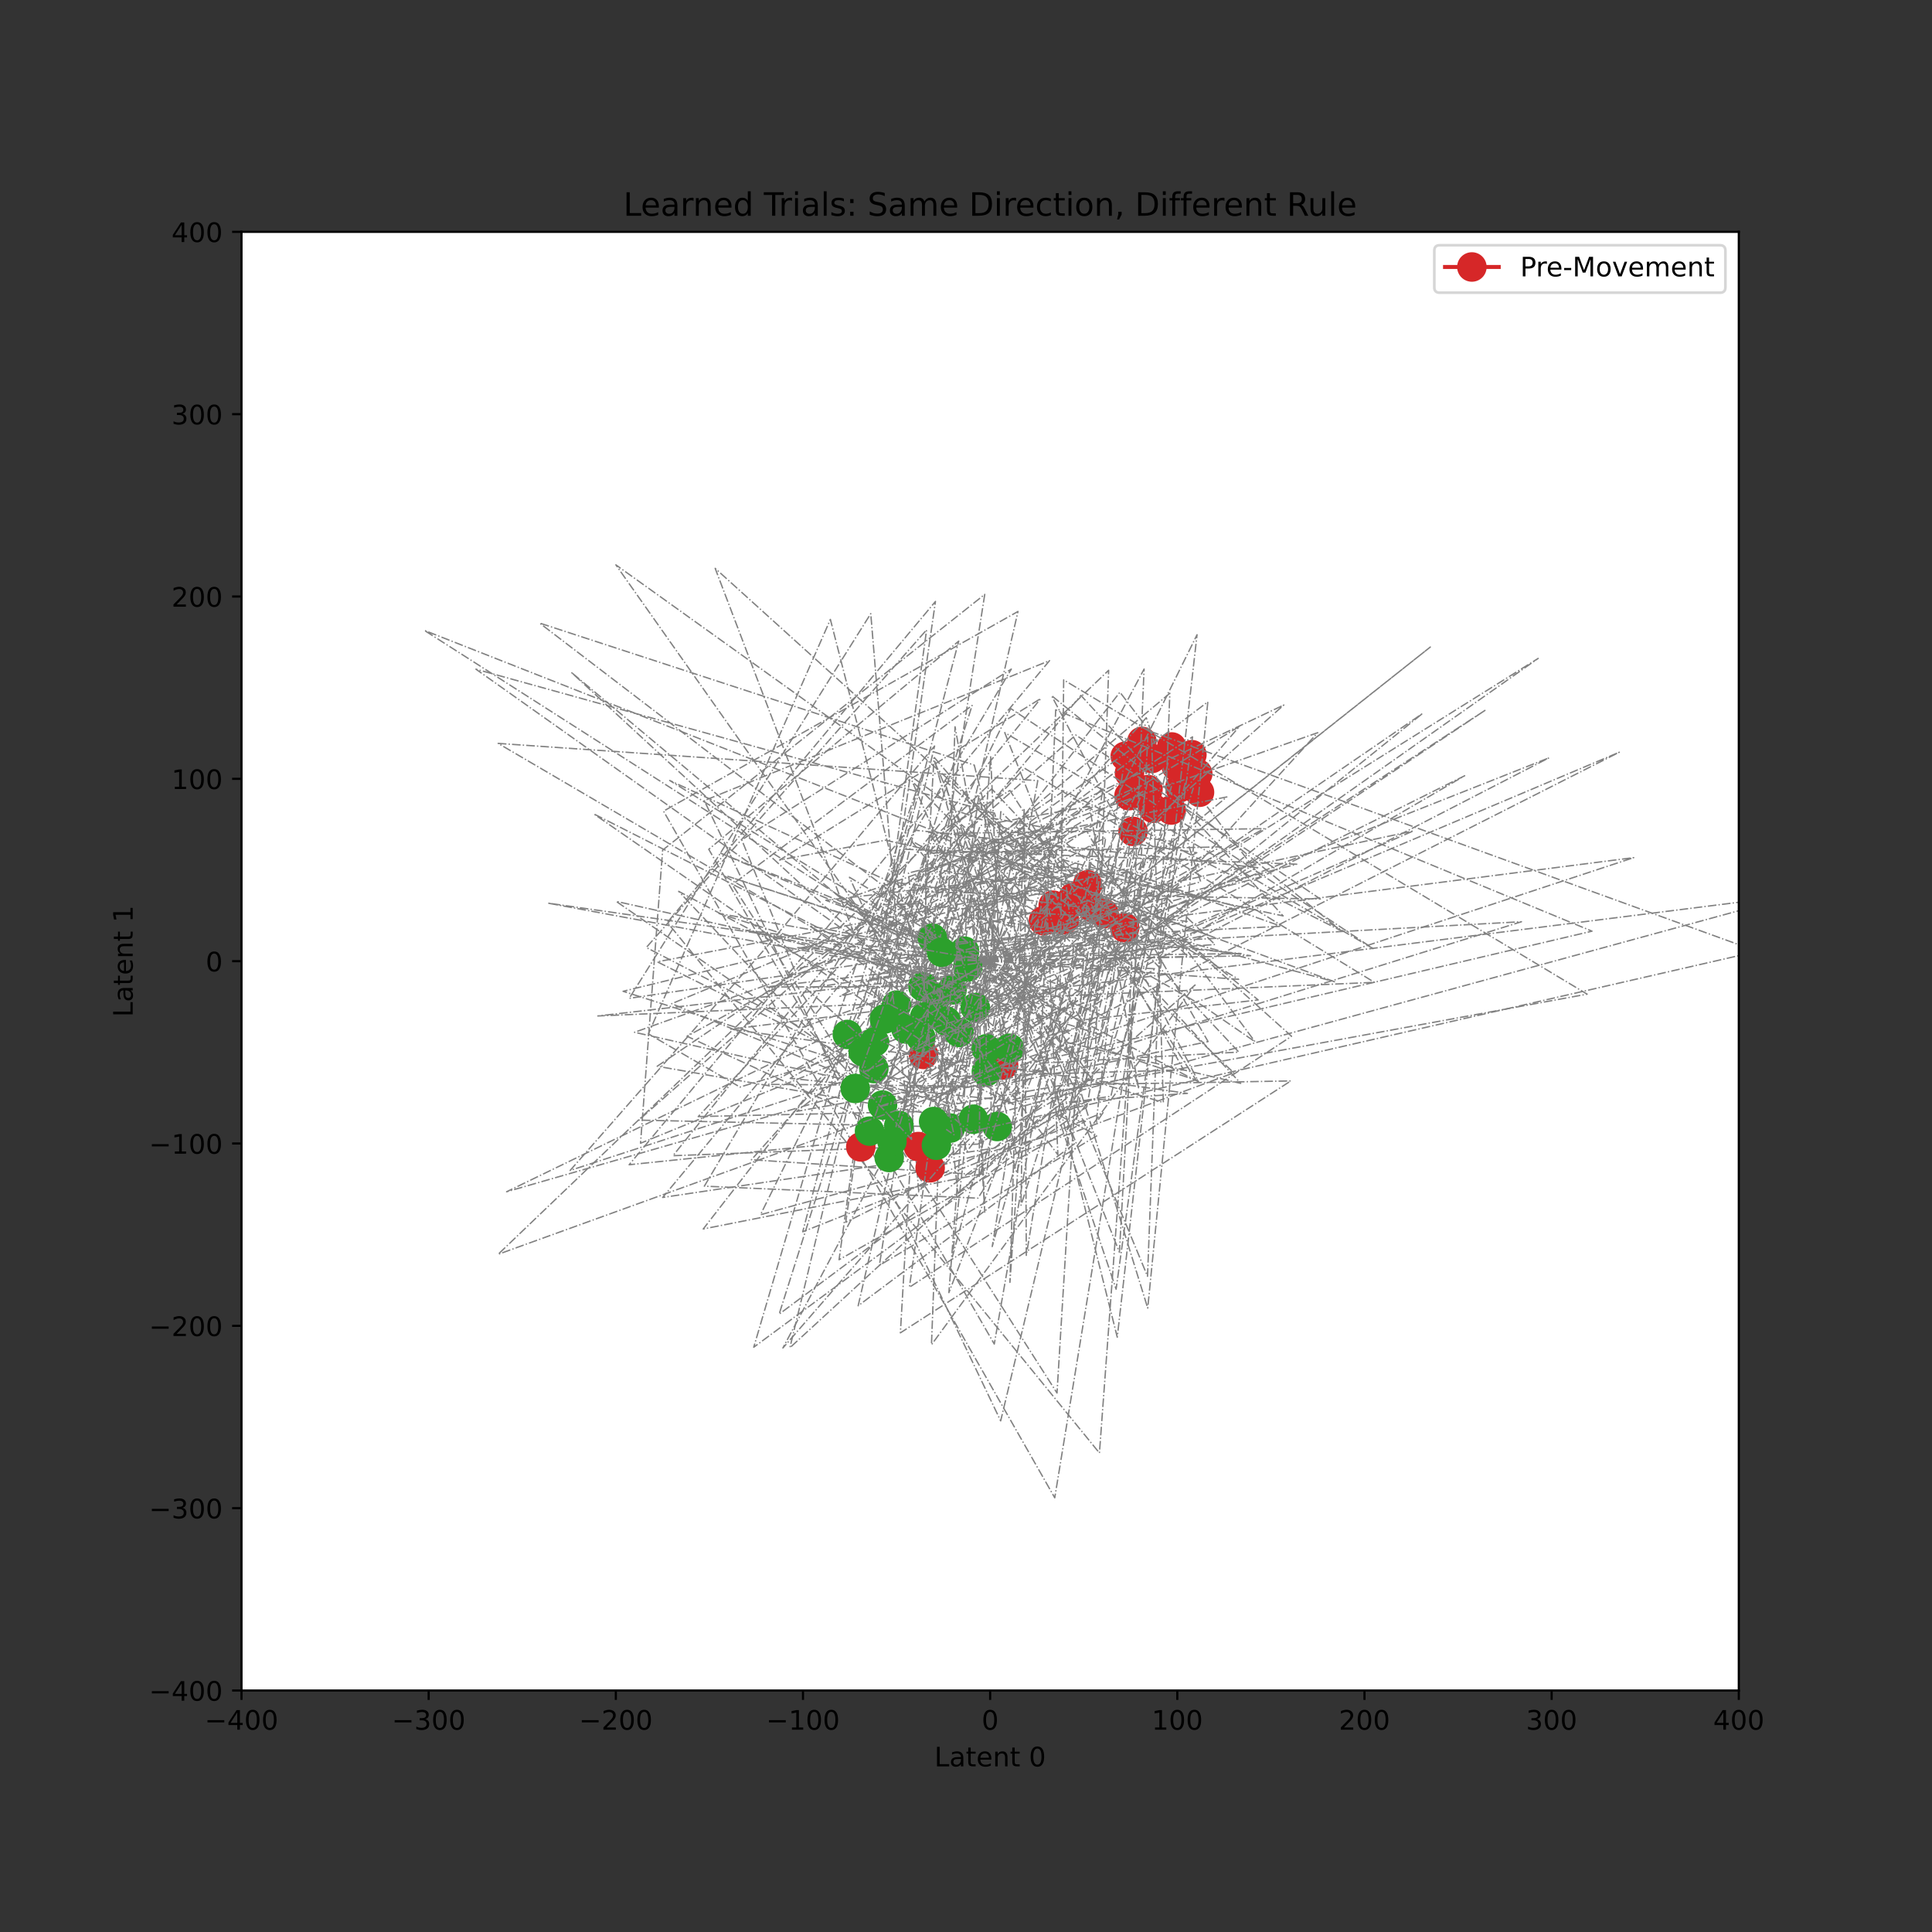 <?xml version="1.0" encoding="utf-8" standalone="no"?>
<!DOCTYPE svg PUBLIC "-//W3C//DTD SVG 1.1//EN"
  "http://www.w3.org/Graphics/SVG/1.1/DTD/svg11.dtd">
<!-- Created with matplotlib (https://matplotlib.org/) -->
<svg height="720pt" version="1.1" viewBox="0 0 720 720" width="720pt" xmlns="http://www.w3.org/2000/svg" xmlns:xlink="http://www.w3.org/1999/xlink">
 <rect x="0" y="0" width="720" height="720" fill="#333333" stroke="none"/>
 <defs>
  <style type="text/css">*{stroke-linecap:butt;stroke-linejoin:round;}</style>
 </defs>
 <g id="figure_1">
  <g id="patch_1">
   <path d="M 0 720 
L 720 720 
L 720 0 
L 0 0 
z
" style="fill:none;"/>
  </g>
  <g id="axes_1">
   <g id="patch_2">
    <path d="M 90 630 
L 648 630 
L 648 86.4 
L 90 86.4 
z
" style="fill:#ffffff;"/>
   </g>
   <g id="matplotlib.axis_1">
    <g id="xtick_1">
     <g id="line2d_1">
      <defs>
       <path d="M 0 0 
L 0 3.5 
" id="m5234db563b" style="stroke:#000000;stroke-width:0.8;"/>
      </defs>
      <g>
       <use style="stroke:#000000;stroke-width:0.8;" x="90" xlink:href="#m5234db563b" y="630"/>
      </g>
     </g>
     <g id="text_1">
      <!-- −400 -->
      <g transform="translate(76.266 644.598)scale(0.1 -0.1)">
       <defs>
        <path d="M 10.594 35.5 
L 73.188 35.5 
L 73.188 27.203 
L 10.594 27.203 
z
" id="DejaVuSans-8722"/>
        <path d="M 37.797 64.312 
L 12.891 25.391 
L 37.797 25.391 
z
M 35.203 72.906 
L 47.609 72.906 
L 47.609 25.391 
L 58.016 25.391 
L 58.016 17.188 
L 47.609 17.188 
L 47.609 0 
L 37.797 0 
L 37.797 17.188 
L 4.891 17.188 
L 4.891 26.703 
z
" id="DejaVuSans-52"/>
        <path d="M 31.781 66.406 
Q 24.172 66.406 20.328 58.906 
Q 16.5 51.422 16.5 36.375 
Q 16.5 21.391 20.328 13.891 
Q 24.172 6.391 31.781 6.391 
Q 39.453 6.391 43.281 13.891 
Q 47.125 21.391 47.125 36.375 
Q 47.125 51.422 43.281 58.906 
Q 39.453 66.406 31.781 66.406 
z
M 31.781 74.219 
Q 44.047 74.219 50.516 64.516 
Q 56.984 54.828 56.984 36.375 
Q 56.984 17.969 50.516 8.266 
Q 44.047 -1.422 31.781 -1.422 
Q 19.531 -1.422 13.062 8.266 
Q 6.594 17.969 6.594 36.375 
Q 6.594 54.828 13.062 64.516 
Q 19.531 74.219 31.781 74.219 
z
" id="DejaVuSans-48"/>
       </defs>
       <use xlink:href="#DejaVuSans-8722"/>
       <use x="83.789" xlink:href="#DejaVuSans-52"/>
       <use x="147.412" xlink:href="#DejaVuSans-48"/>
       <use x="211.035" xlink:href="#DejaVuSans-48"/>
      </g>
     </g>
    </g>
    <g id="xtick_2">
     <g id="line2d_2">
      <g>
       <use style="stroke:#000000;stroke-width:0.8;" x="159.75" xlink:href="#m5234db563b" y="630"/>
      </g>
     </g>
     <g id="text_2">
      <!-- −300 -->
      <g transform="translate(146.016 644.598)scale(0.1 -0.1)">
       <defs>
        <path d="M 40.578 39.312 
Q 47.656 37.797 51.625 33 
Q 55.609 28.219 55.609 21.188 
Q 55.609 10.406 48.188 4.484 
Q 40.766 -1.422 27.094 -1.422 
Q 22.516 -1.422 17.656 -0.516 
Q 12.797 0.391 7.625 2.203 
L 7.625 11.719 
Q 11.719 9.328 16.594 8.109 
Q 21.484 6.891 26.812 6.891 
Q 36.078 6.891 40.938 10.547 
Q 45.797 14.203 45.797 21.188 
Q 45.797 27.641 41.281 31.266 
Q 36.766 34.906 28.719 34.906 
L 20.219 34.906 
L 20.219 43.016 
L 29.109 43.016 
Q 36.375 43.016 40.234 45.922 
Q 44.094 48.828 44.094 54.297 
Q 44.094 59.906 40.109 62.906 
Q 36.141 65.922 28.719 65.922 
Q 24.656 65.922 20.016 65.031 
Q 15.375 64.156 9.812 62.312 
L 9.812 71.094 
Q 15.438 72.656 20.344 73.438 
Q 25.25 74.219 29.594 74.219 
Q 40.828 74.219 47.359 69.109 
Q 53.906 64.016 53.906 55.328 
Q 53.906 49.266 50.438 45.094 
Q 46.969 40.922 40.578 39.312 
z
" id="DejaVuSans-51"/>
       </defs>
       <use xlink:href="#DejaVuSans-8722"/>
       <use x="83.789" xlink:href="#DejaVuSans-51"/>
       <use x="147.412" xlink:href="#DejaVuSans-48"/>
       <use x="211.035" xlink:href="#DejaVuSans-48"/>
      </g>
     </g>
    </g>
    <g id="xtick_3">
     <g id="line2d_3">
      <g>
       <use style="stroke:#000000;stroke-width:0.8;" x="229.5" xlink:href="#m5234db563b" y="630"/>
      </g>
     </g>
     <g id="text_3">
      <!-- −200 -->
      <g transform="translate(215.766 644.598)scale(0.1 -0.1)">
       <defs>
        <path d="M 19.188 8.297 
L 53.609 8.297 
L 53.609 0 
L 7.328 0 
L 7.328 8.297 
Q 12.938 14.109 22.625 23.891 
Q 32.328 33.688 34.812 36.531 
Q 39.547 41.844 41.422 45.531 
Q 43.312 49.219 43.312 52.781 
Q 43.312 58.594 39.234 62.25 
Q 35.156 65.922 28.609 65.922 
Q 23.969 65.922 18.812 64.312 
Q 13.672 62.703 7.812 59.422 
L 7.812 69.391 
Q 13.766 71.781 18.938 73 
Q 24.125 74.219 28.422 74.219 
Q 39.75 74.219 46.484 68.547 
Q 53.219 62.891 53.219 53.422 
Q 53.219 48.922 51.531 44.891 
Q 49.859 40.875 45.406 35.406 
Q 44.188 33.984 37.641 27.219 
Q 31.109 20.453 19.188 8.297 
z
" id="DejaVuSans-50"/>
       </defs>
       <use xlink:href="#DejaVuSans-8722"/>
       <use x="83.789" xlink:href="#DejaVuSans-50"/>
       <use x="147.412" xlink:href="#DejaVuSans-48"/>
       <use x="211.035" xlink:href="#DejaVuSans-48"/>
      </g>
     </g>
    </g>
    <g id="xtick_4">
     <g id="line2d_4">
      <g>
       <use style="stroke:#000000;stroke-width:0.8;" x="299.25" xlink:href="#m5234db563b" y="630"/>
      </g>
     </g>
     <g id="text_4">
      <!-- −100 -->
      <g transform="translate(285.516 644.598)scale(0.1 -0.1)">
       <defs>
        <path d="M 12.406 8.297 
L 28.516 8.297 
L 28.516 63.922 
L 10.984 60.406 
L 10.984 69.391 
L 28.422 72.906 
L 38.281 72.906 
L 38.281 8.297 
L 54.391 8.297 
L 54.391 0 
L 12.406 0 
z
" id="DejaVuSans-49"/>
       </defs>
       <use xlink:href="#DejaVuSans-8722"/>
       <use x="83.789" xlink:href="#DejaVuSans-49"/>
       <use x="147.412" xlink:href="#DejaVuSans-48"/>
       <use x="211.035" xlink:href="#DejaVuSans-48"/>
      </g>
     </g>
    </g>
    <g id="xtick_5">
     <g id="line2d_5">
      <g>
       <use style="stroke:#000000;stroke-width:0.8;" x="369" xlink:href="#m5234db563b" y="630"/>
      </g>
     </g>
     <g id="text_5">
      <!-- 0 -->
      <g transform="translate(365.819 644.598)scale(0.1 -0.1)">
       <use xlink:href="#DejaVuSans-48"/>
      </g>
     </g>
    </g>
    <g id="xtick_6">
     <g id="line2d_6">
      <g>
       <use style="stroke:#000000;stroke-width:0.8;" x="438.75" xlink:href="#m5234db563b" y="630"/>
      </g>
     </g>
     <g id="text_6">
      <!-- 100 -->
      <g transform="translate(429.206 644.598)scale(0.1 -0.1)">
       <use xlink:href="#DejaVuSans-49"/>
       <use x="63.623" xlink:href="#DejaVuSans-48"/>
       <use x="127.246" xlink:href="#DejaVuSans-48"/>
      </g>
     </g>
    </g>
    <g id="xtick_7">
     <g id="line2d_7">
      <g>
       <use style="stroke:#000000;stroke-width:0.8;" x="508.5" xlink:href="#m5234db563b" y="630"/>
      </g>
     </g>
     <g id="text_7">
      <!-- 200 -->
      <g transform="translate(498.956 644.598)scale(0.1 -0.1)">
       <use xlink:href="#DejaVuSans-50"/>
       <use x="63.623" xlink:href="#DejaVuSans-48"/>
       <use x="127.246" xlink:href="#DejaVuSans-48"/>
      </g>
     </g>
    </g>
    <g id="xtick_8">
     <g id="line2d_8">
      <g>
       <use style="stroke:#000000;stroke-width:0.8;" x="578.25" xlink:href="#m5234db563b" y="630"/>
      </g>
     </g>
     <g id="text_8">
      <!-- 300 -->
      <g transform="translate(568.706 644.598)scale(0.1 -0.1)">
       <use xlink:href="#DejaVuSans-51"/>
       <use x="63.623" xlink:href="#DejaVuSans-48"/>
       <use x="127.246" xlink:href="#DejaVuSans-48"/>
      </g>
     </g>
    </g>
    <g id="xtick_9">
     <g id="line2d_9">
      <g>
       <use style="stroke:#000000;stroke-width:0.8;" x="648" xlink:href="#m5234db563b" y="630"/>
      </g>
     </g>
     <g id="text_9">
      <!-- 400 -->
      <g transform="translate(638.456 644.598)scale(0.1 -0.1)">
       <use xlink:href="#DejaVuSans-52"/>
       <use x="63.623" xlink:href="#DejaVuSans-48"/>
       <use x="127.246" xlink:href="#DejaVuSans-48"/>
      </g>
     </g>
    </g>
    <g id="text_10">
     <!-- Latent 0 -->
     <g transform="translate(348.214 658.277)scale(0.1 -0.1)">
      <defs>
       <path d="M 9.812 72.906 
L 19.672 72.906 
L 19.672 8.297 
L 55.172 8.297 
L 55.172 0 
L 9.812 0 
z
" id="DejaVuSans-76"/>
       <path d="M 34.281 27.484 
Q 23.391 27.484 19.188 25 
Q 14.984 22.516 14.984 16.5 
Q 14.984 11.719 18.141 8.906 
Q 21.297 6.109 26.703 6.109 
Q 34.188 6.109 38.703 11.406 
Q 43.219 16.703 43.219 25.484 
L 43.219 27.484 
z
M 52.203 31.203 
L 52.203 0 
L 43.219 0 
L 43.219 8.297 
Q 40.141 3.328 35.547 0.953 
Q 30.953 -1.422 24.312 -1.422 
Q 15.922 -1.422 10.953 3.297 
Q 6 8.016 6 15.922 
Q 6 25.141 12.172 29.828 
Q 18.359 34.516 30.609 34.516 
L 43.219 34.516 
L 43.219 35.406 
Q 43.219 41.609 39.141 45 
Q 35.062 48.391 27.688 48.391 
Q 23 48.391 18.547 47.266 
Q 14.109 46.141 10.016 43.891 
L 10.016 52.203 
Q 14.938 54.109 19.578 55.047 
Q 24.219 56 28.609 56 
Q 40.484 56 46.344 49.844 
Q 52.203 43.703 52.203 31.203 
z
" id="DejaVuSans-97"/>
       <path d="M 18.312 70.219 
L 18.312 54.688 
L 36.812 54.688 
L 36.812 47.703 
L 18.312 47.703 
L 18.312 18.016 
Q 18.312 11.328 20.141 9.422 
Q 21.969 7.516 27.594 7.516 
L 36.812 7.516 
L 36.812 0 
L 27.594 0 
Q 17.188 0 13.234 3.875 
Q 9.281 7.766 9.281 18.016 
L 9.281 47.703 
L 2.688 47.703 
L 2.688 54.688 
L 9.281 54.688 
L 9.281 70.219 
z
" id="DejaVuSans-116"/>
       <path d="M 56.203 29.594 
L 56.203 25.203 
L 14.891 25.203 
Q 15.484 15.922 20.484 11.062 
Q 25.484 6.203 34.422 6.203 
Q 39.594 6.203 44.453 7.469 
Q 49.312 8.734 54.109 11.281 
L 54.109 2.781 
Q 49.266 0.734 44.188 -0.344 
Q 39.109 -1.422 33.891 -1.422 
Q 20.797 -1.422 13.156 6.188 
Q 5.516 13.812 5.516 26.812 
Q 5.516 40.234 12.766 48.109 
Q 20.016 56 32.328 56 
Q 43.359 56 49.781 48.891 
Q 56.203 41.797 56.203 29.594 
z
M 47.219 32.234 
Q 47.125 39.594 43.094 43.984 
Q 39.062 48.391 32.422 48.391 
Q 24.906 48.391 20.391 44.141 
Q 15.875 39.891 15.188 32.172 
z
" id="DejaVuSans-101"/>
       <path d="M 54.891 33.016 
L 54.891 0 
L 45.906 0 
L 45.906 32.719 
Q 45.906 40.484 42.875 44.328 
Q 39.844 48.188 33.797 48.188 
Q 26.516 48.188 22.312 43.547 
Q 18.109 38.922 18.109 30.906 
L 18.109 0 
L 9.078 0 
L 9.078 54.688 
L 18.109 54.688 
L 18.109 46.188 
Q 21.344 51.125 25.703 53.562 
Q 30.078 56 35.797 56 
Q 45.219 56 50.047 50.172 
Q 54.891 44.344 54.891 33.016 
z
" id="DejaVuSans-110"/>
       <path id="DejaVuSans-32"/>
      </defs>
      <use xlink:href="#DejaVuSans-76"/>
      <use x="55.713" xlink:href="#DejaVuSans-97"/>
      <use x="116.992" xlink:href="#DejaVuSans-116"/>
      <use x="156.201" xlink:href="#DejaVuSans-101"/>
      <use x="217.725" xlink:href="#DejaVuSans-110"/>
      <use x="281.104" xlink:href="#DejaVuSans-116"/>
      <use x="320.312" xlink:href="#DejaVuSans-32"/>
      <use x="352.1" xlink:href="#DejaVuSans-48"/>
     </g>
    </g>
   </g>
   <g id="matplotlib.axis_2">
    <g id="ytick_1">
     <g id="line2d_10">
      <defs>
       <path d="M 0 0 
L -3.5 0 
" id="m8fa9426397" style="stroke:#000000;stroke-width:0.8;"/>
      </defs>
      <g>
       <use style="stroke:#000000;stroke-width:0.8;" x="90" xlink:href="#m8fa9426397" y="630"/>
      </g>
     </g>
     <g id="text_11">
      <!-- −400 -->
      <g transform="translate(55.533 633.799)scale(0.1 -0.1)">
       <use xlink:href="#DejaVuSans-8722"/>
       <use x="83.789" xlink:href="#DejaVuSans-52"/>
       <use x="147.412" xlink:href="#DejaVuSans-48"/>
       <use x="211.035" xlink:href="#DejaVuSans-48"/>
      </g>
     </g>
    </g>
    <g id="ytick_2">
     <g id="line2d_11">
      <g>
       <use style="stroke:#000000;stroke-width:0.8;" x="90" xlink:href="#m8fa9426397" y="562.05"/>
      </g>
     </g>
     <g id="text_12">
      <!-- −300 -->
      <g transform="translate(55.533 565.849)scale(0.1 -0.1)">
       <use xlink:href="#DejaVuSans-8722"/>
       <use x="83.789" xlink:href="#DejaVuSans-51"/>
       <use x="147.412" xlink:href="#DejaVuSans-48"/>
       <use x="211.035" xlink:href="#DejaVuSans-48"/>
      </g>
     </g>
    </g>
    <g id="ytick_3">
     <g id="line2d_12">
      <g>
       <use style="stroke:#000000;stroke-width:0.8;" x="90" xlink:href="#m8fa9426397" y="494.1"/>
      </g>
     </g>
     <g id="text_13">
      <!-- −200 -->
      <g transform="translate(55.533 497.899)scale(0.1 -0.1)">
       <use xlink:href="#DejaVuSans-8722"/>
       <use x="83.789" xlink:href="#DejaVuSans-50"/>
       <use x="147.412" xlink:href="#DejaVuSans-48"/>
       <use x="211.035" xlink:href="#DejaVuSans-48"/>
      </g>
     </g>
    </g>
    <g id="ytick_4">
     <g id="line2d_13">
      <g>
       <use style="stroke:#000000;stroke-width:0.8;" x="90" xlink:href="#m8fa9426397" y="426.15"/>
      </g>
     </g>
     <g id="text_14">
      <!-- −100 -->
      <g transform="translate(55.533 429.949)scale(0.1 -0.1)">
       <use xlink:href="#DejaVuSans-8722"/>
       <use x="83.789" xlink:href="#DejaVuSans-49"/>
       <use x="147.412" xlink:href="#DejaVuSans-48"/>
       <use x="211.035" xlink:href="#DejaVuSans-48"/>
      </g>
     </g>
    </g>
    <g id="ytick_5">
     <g id="line2d_14">
      <g>
       <use style="stroke:#000000;stroke-width:0.8;" x="90" xlink:href="#m8fa9426397" y="358.2"/>
      </g>
     </g>
     <g id="text_15">
      <!-- 0 -->
      <g transform="translate(76.638 361.999)scale(0.1 -0.1)">
       <use xlink:href="#DejaVuSans-48"/>
      </g>
     </g>
    </g>
    <g id="ytick_6">
     <g id="line2d_15">
      <g>
       <use style="stroke:#000000;stroke-width:0.8;" x="90" xlink:href="#m8fa9426397" y="290.25"/>
      </g>
     </g>
     <g id="text_16">
      <!-- 100 -->
      <g transform="translate(63.913 294.049)scale(0.1 -0.1)">
       <use xlink:href="#DejaVuSans-49"/>
       <use x="63.623" xlink:href="#DejaVuSans-48"/>
       <use x="127.246" xlink:href="#DejaVuSans-48"/>
      </g>
     </g>
    </g>
    <g id="ytick_7">
     <g id="line2d_16">
      <g>
       <use style="stroke:#000000;stroke-width:0.8;" x="90" xlink:href="#m8fa9426397" y="222.3"/>
      </g>
     </g>
     <g id="text_17">
      <!-- 200 -->
      <g transform="translate(63.913 226.099)scale(0.1 -0.1)">
       <use xlink:href="#DejaVuSans-50"/>
       <use x="63.623" xlink:href="#DejaVuSans-48"/>
       <use x="127.246" xlink:href="#DejaVuSans-48"/>
      </g>
     </g>
    </g>
    <g id="ytick_8">
     <g id="line2d_17">
      <g>
       <use style="stroke:#000000;stroke-width:0.8;" x="90" xlink:href="#m8fa9426397" y="154.35"/>
      </g>
     </g>
     <g id="text_18">
      <!-- 300 -->
      <g transform="translate(63.913 158.149)scale(0.1 -0.1)">
       <use xlink:href="#DejaVuSans-51"/>
       <use x="63.623" xlink:href="#DejaVuSans-48"/>
       <use x="127.246" xlink:href="#DejaVuSans-48"/>
      </g>
     </g>
    </g>
    <g id="ytick_9">
     <g id="line2d_18">
      <g>
       <use style="stroke:#000000;stroke-width:0.8;" x="90" xlink:href="#m8fa9426397" y="86.4"/>
      </g>
     </g>
     <g id="text_19">
      <!-- 400 -->
      <g transform="translate(63.913 90.199)scale(0.1 -0.1)">
       <use xlink:href="#DejaVuSans-52"/>
       <use x="63.623" xlink:href="#DejaVuSans-48"/>
       <use x="127.246" xlink:href="#DejaVuSans-48"/>
      </g>
     </g>
    </g>
    <g id="text_20">
     <!-- Latent 1 -->
     <g transform="translate(49.453 378.986)rotate(-90)scale(0.1 -0.1)">
      <use xlink:href="#DejaVuSans-76"/>
      <use x="55.713" xlink:href="#DejaVuSans-97"/>
      <use x="116.992" xlink:href="#DejaVuSans-116"/>
      <use x="156.201" xlink:href="#DejaVuSans-101"/>
      <use x="217.725" xlink:href="#DejaVuSans-110"/>
      <use x="281.104" xlink:href="#DejaVuSans-116"/>
      <use x="320.312" xlink:href="#DejaVuSans-32"/>
      <use x="352.1" xlink:href="#DejaVuSans-49"/>
     </g>
    </g>
   </g>
   <g id="line2d_19">
    <path clip-path="url(#p570b66bfc2)" d="M 369 358.2 
L 384.168 329.587 
L 401.978 320.975 
L 370.538 500.888 
L 264.134 316.502 
L 357.289 238.927 
L 299.153 459.04 
L 411.063 414.67 
L 408.485 418.498 
L 425.542 276.301 
" style="fill:none;stroke:#808080;stroke-dasharray:3.2,0.8,0.5,0.8;stroke-dashoffset:0;stroke-width:0.5;"/>
   </g>
   <g id="line2d_20">
    <path clip-path="url(#p570b66bfc2)" d="M 425.542 276.301 
" style="fill:none;stroke:#d62728;stroke-linecap:square;stroke-width:1.5;"/>
    <defs>
     <path d="M 0 5 
C 1.326 5 2.598 4.473 3.536 3.536 
C 4.473 2.598 5 1.326 5 0 
C 5 -1.326 4.473 -2.598 3.536 -3.536 
C 2.598 -4.473 1.326 -5 0 -5 
C -1.326 -5 -2.598 -4.473 -3.536 -3.536 
C -4.473 -2.598 -5 -1.326 -5 0 
C -5 1.326 -4.473 2.598 -3.536 3.536 
C -2.598 4.473 -1.326 5 0 5 
z
" id="m39fddc780e" style="stroke:#d62728;"/>
    </defs>
    <g clip-path="url(#p570b66bfc2)">
     <use style="fill:#d62728;stroke:#d62728;" x="425.542" xlink:href="#m39fddc780e" y="276.301"/>
    </g>
   </g>
   <g id="line2d_21">
    <path clip-path="url(#p570b66bfc2)" d="M 369 358.2 
L 362.988 328.848 
L 421.91 324.899 
L 372.921 529.517 
L 262.468 298.363 
L 391.135 246.2 
L 234.462 434.063 
L 369.462 420.138 
L 369.007 384.705 
L 406.92 338.118 
" style="fill:none;stroke:#808080;stroke-dasharray:3.2,0.8,0.5,0.8;stroke-dashoffset:0;stroke-width:0.5;"/>
   </g>
   <g id="line2d_22">
    <path clip-path="url(#p570b66bfc2)" d="M 406.92 338.118 
" style="fill:none;stroke:#d62728;stroke-linecap:square;stroke-width:1.5;"/>
    <g clip-path="url(#p570b66bfc2)">
     <use style="fill:#d62728;stroke:#d62728;" x="406.92" xlink:href="#m39fddc780e" y="338.118"/>
    </g>
   </g>
   <g id="line2d_23">
    <path clip-path="url(#p570b66bfc2)" d="M 369 358.2 
L 380.471 306.109 
L 410.571 333.661 
L 296.021 361.324 
L 276.435 312.983 
L 376.888 249.352 
L 262.488 442.05 
L 364.438 446.52 
L 387.954 410.047 
L 422.245 309.829 
" style="fill:none;stroke:#808080;stroke-dasharray:3.2,0.8,0.5,0.8;stroke-dashoffset:0;stroke-width:0.5;"/>
   </g>
   <g id="line2d_24">
    <path clip-path="url(#p570b66bfc2)" d="M 422.245 309.829 
" style="fill:none;stroke:#d62728;stroke-linecap:square;stroke-width:1.5;"/>
    <g clip-path="url(#p570b66bfc2)">
     <use style="fill:#d62728;stroke:#d62728;" x="422.245" xlink:href="#m39fddc780e" y="309.829"/>
    </g>
   </g>
   <g id="line2d_25">
    <path clip-path="url(#p570b66bfc2)" d="M 369 358.2 
L 452.784 351.99 
L 430.392 330.313 
L 393.072 558.183 
L 247.28 302.281 
L 379.376 227.876 
L 319.811 486.617 
L 400.372 426.282 
L 394.816 407.252 
L 429.728 301.225 
" style="fill:none;stroke:#808080;stroke-dasharray:3.2,0.8,0.5,0.8;stroke-dashoffset:0;stroke-width:0.5;"/>
   </g>
   <g id="line2d_26">
    <path clip-path="url(#p570b66bfc2)" d="M 429.728 301.225 
" style="fill:none;stroke:#d62728;stroke-linecap:square;stroke-width:1.5;"/>
    <g clip-path="url(#p570b66bfc2)">
     <use style="fill:#d62728;stroke:#d62728;" x="429.728" xlink:href="#m39fddc780e" y="301.225"/>
    </g>
   </g>
   <g id="line2d_27">
    <path clip-path="url(#p570b66bfc2)" d="M 369 358.2 
L 352.122 290.859 
L 411.645 343.32 
L 298.655 383.005 
L 240.862 353.107 
L 345.32 234.723 
L 312.693 469.459 
L 404.508 417.88 
L 401.12 417.586 
L 420.929 288.104 
" style="fill:none;stroke:#808080;stroke-dasharray:3.2,0.8,0.5,0.8;stroke-dashoffset:0;stroke-width:0.5;"/>
   </g>
   <g id="line2d_28">
    <path clip-path="url(#p570b66bfc2)" d="M 420.929 288.104 
" style="fill:none;stroke:#d62728;stroke-linecap:square;stroke-width:1.5;"/>
    <g clip-path="url(#p570b66bfc2)">
     <use style="fill:#d62728;stroke:#d62728;" x="420.929" xlink:href="#m39fddc780e" y="288.104"/>
    </g>
   </g>
   <g id="line2d_29">
    <path clip-path="url(#p570b66bfc2)" d="M 369 358.2 
L 347.866 281.917 
L 411.212 355.699 
L 238.705 426.052 
L 246.947 316.827 
L 366.986 221.513 
L 327.717 471.567 
L 408.876 423.213 
L 394.206 415.359 
L 420.757 296.523 
" style="fill:none;stroke:#808080;stroke-dasharray:3.2,0.8,0.5,0.8;stroke-dashoffset:0;stroke-width:0.5;"/>
   </g>
   <g id="line2d_30">
    <path clip-path="url(#p570b66bfc2)" d="M 420.757 296.523 
" style="fill:none;stroke:#d62728;stroke-linecap:square;stroke-width:1.5;"/>
    <g clip-path="url(#p570b66bfc2)">
     <use style="fill:#d62728;stroke:#d62728;" x="420.757" xlink:href="#m39fddc780e" y="296.523"/>
    </g>
   </g>
   <g id="line2d_31">
    <path clip-path="url(#p570b66bfc2)" d="M 369 358.2 
L 436.89 313.609 
L 400.202 308.422 
L 346.86 360.21 
L 469.812 326.832 
L 417.365 257.962 
L 262.079 458.008 
L 367.706 437.132 
L 374.925 374.818 
L 411.471 340.476 
" style="fill:none;stroke:#808080;stroke-dasharray:3.2,0.8,0.5,0.8;stroke-dashoffset:0;stroke-width:0.5;"/>
   </g>
   <g id="line2d_32">
    <path clip-path="url(#p570b66bfc2)" d="M 411.471 340.476 
" style="fill:none;stroke:#d62728;stroke-linecap:square;stroke-width:1.5;"/>
    <g clip-path="url(#p570b66bfc2)">
     <use style="fill:#d62728;stroke:#d62728;" x="411.471" xlink:href="#m39fddc780e" y="340.476"/>
    </g>
   </g>
   <g id="line2d_33">
    <path clip-path="url(#p570b66bfc2)" d="M 369 358.2 
L 402.292 380.635 
L 426.096 319.781 
L 409.727 541.488 
L 248.709 343.758 
L 348.618 224.141 
L 315.183 455.492 
L 406.119 409.928 
L 397.739 420.976 
L 419.348 281.836 
" style="fill:none;stroke:#808080;stroke-dasharray:3.2,0.8,0.5,0.8;stroke-dashoffset:0;stroke-width:0.5;"/>
   </g>
   <g id="line2d_34">
    <path clip-path="url(#p570b66bfc2)" d="M 419.348 281.836 
" style="fill:none;stroke:#d62728;stroke-linecap:square;stroke-width:1.5;"/>
    <g clip-path="url(#p570b66bfc2)">
     <use style="fill:#d62728;stroke:#d62728;" x="419.348" xlink:href="#m39fddc780e" y="281.836"/>
    </g>
   </g>
   <g id="line2d_35">
    <path clip-path="url(#p570b66bfc2)" d="M 369 358.2 
L 461.601 364.972 
L 402.011 329.239 
L 329.98 313.125 
L 290.548 320.494 
L 387.836 260.344 
L 250.796 430.702 
L 364.412 426.377 
L 404.379 403.465 
L 439.707 293.501 
" style="fill:none;stroke:#808080;stroke-dasharray:3.2,0.8,0.5,0.8;stroke-dashoffset:0;stroke-width:0.5;"/>
   </g>
   <g id="line2d_36">
    <path clip-path="url(#p570b66bfc2)" d="M 439.707 293.501 
" style="fill:none;stroke:#d62728;stroke-linecap:square;stroke-width:1.5;"/>
    <g clip-path="url(#p570b66bfc2)">
     <use style="fill:#d62728;stroke:#d62728;" x="439.707" xlink:href="#m39fddc780e" y="293.501"/>
    </g>
   </g>
   <g id="line2d_37">
    <path clip-path="url(#p570b66bfc2)" d="M 369 358.2 
L 271.287 326.607 
L 409.81 371.868 
L 212.478 436.188 
L 286.054 352.502 
L 348.293 278.019 
L 294.366 502.264 
L 387.603 416.486 
L 409.092 409.122 
L 438.322 285.482 
" style="fill:none;stroke:#808080;stroke-dasharray:3.2,0.8,0.5,0.8;stroke-dashoffset:0;stroke-width:0.5;"/>
   </g>
   <g id="line2d_38">
    <path clip-path="url(#p570b66bfc2)" d="M 438.322 285.482 
" style="fill:none;stroke:#d62728;stroke-linecap:square;stroke-width:1.5;"/>
    <g clip-path="url(#p570b66bfc2)">
     <use style="fill:#d62728;stroke:#d62728;" x="438.322" xlink:href="#m39fddc780e" y="285.482"/>
    </g>
   </g>
   <g id="line2d_39">
    <path clip-path="url(#p570b66bfc2)" d="M 369 358.2 
L 268.562 317.963 
L 413.254 379.487 
L 188.8 444.131 
L 310.122 385.291 
L 343.972 287.631 
L 280.898 502.069 
L 393.806 418.675 
L 408.667 398.045 
L 436.67 278.37 
" style="fill:none;stroke:#808080;stroke-dasharray:3.2,0.8,0.5,0.8;stroke-dashoffset:0;stroke-width:0.5;"/>
   </g>
   <g id="line2d_40">
    <path clip-path="url(#p570b66bfc2)" d="M 436.67 278.37 
" style="fill:none;stroke:#d62728;stroke-linecap:square;stroke-width:1.5;"/>
    <g clip-path="url(#p570b66bfc2)">
     <use style="fill:#d62728;stroke:#d62728;" x="436.67" xlink:href="#m39fddc780e" y="278.37"/>
    </g>
   </g>
   <g id="line2d_41">
    <path clip-path="url(#p570b66bfc2)" d="M 369 358.2 
L 414.296 328.933 
L 359.526 318.917 
L 383.214 345.733 
L 447.473 328.632 
L 427.18 267.481 
L 280.035 432.195 
L 361.644 437.553 
L 398.795 411.551 
L 427.814 294.257 
" style="fill:none;stroke:#808080;stroke-dasharray:3.2,0.8,0.5,0.8;stroke-dashoffset:0;stroke-width:0.5;"/>
   </g>
   <g id="line2d_42">
    <path clip-path="url(#p570b66bfc2)" d="M 427.814 294.257 
" style="fill:none;stroke:#d62728;stroke-linecap:square;stroke-width:1.5;"/>
    <g clip-path="url(#p570b66bfc2)">
     <use style="fill:#d62728;stroke:#d62728;" x="427.814" xlink:href="#m39fddc780e" y="294.257"/>
    </g>
   </g>
   <g id="line2d_43">
    <path clip-path="url(#p570b66bfc2)" d="M 369 358.2 
L 372.962 302.483 
L 394.465 323.749 
L 374.429 273.017 
L 512.024 353.707 
L 376.657 264.049 
L 283.406 452.693 
L 388.74 423.865 
L 404.988 412.543 
L 429.232 282.666 
" style="fill:none;stroke:#808080;stroke-dasharray:3.2,0.8,0.5,0.8;stroke-dashoffset:0;stroke-width:0.5;"/>
   </g>
   <g id="line2d_44">
    <path clip-path="url(#p570b66bfc2)" d="M 429.232 282.666 
" style="fill:none;stroke:#d62728;stroke-linecap:square;stroke-width:1.5;"/>
    <g clip-path="url(#p570b66bfc2)">
     <use style="fill:#d62728;stroke:#d62728;" x="429.232" xlink:href="#m39fddc780e" y="282.666"/>
    </g>
   </g>
   <g id="line2d_45">
    <path clip-path="url(#p570b66bfc2)" d="M 369 358.2 
L 345.735 370.231 
L 362.397 333.709 
L 352.029 401.297 
L 441.1 398.724 
L 400.544 326.062 
L 236.479 384.701 
L 355.693 411.516 
L 414.912 401.043 
L 447.025 295.248 
" style="fill:none;stroke:#808080;stroke-dasharray:3.2,0.8,0.5,0.8;stroke-dashoffset:0;stroke-width:0.5;"/>
   </g>
   <g id="line2d_46">
    <path clip-path="url(#p570b66bfc2)" d="M 447.025 295.248 
" style="fill:none;stroke:#d62728;stroke-linecap:square;stroke-width:1.5;"/>
    <g clip-path="url(#p570b66bfc2)">
     <use style="fill:#d62728;stroke:#d62728;" x="447.025" xlink:href="#m39fddc780e" y="295.248"/>
    </g>
   </g>
   <g id="line2d_47">
    <path clip-path="url(#p570b66bfc2)" d="M 369 358.2 
L 431.066 350.067 
L 406.343 315.479 
L 393.915 519.135 
L 272.894 329.653 
L 362.271 262.907 
L 290.361 489.746 
L 395.318 411.574 
L 413.999 408.508 
L 444.185 281.255 
" style="fill:none;stroke:#808080;stroke-dasharray:3.2,0.8,0.5,0.8;stroke-dashoffset:0;stroke-width:0.5;"/>
   </g>
   <g id="line2d_48">
    <path clip-path="url(#p570b66bfc2)" d="M 444.185 281.255 
" style="fill:none;stroke:#d62728;stroke-linecap:square;stroke-width:1.5;"/>
    <g clip-path="url(#p570b66bfc2)">
     <use style="fill:#d62728;stroke:#d62728;" x="444.185" xlink:href="#m39fddc780e" y="281.255"/>
    </g>
   </g>
   <g id="line2d_49">
    <path clip-path="url(#p570b66bfc2)" d="M 369 358.2 
L 420.261 337.554 
L 350.022 324.134 
L 375.357 403.804 
L 450.216 388.167 
L 405.038 309.773 
L 250.325 374.045 
L 343.014 412.531 
L 366.409 378.683 
L 396.655 342.706 
" style="fill:none;stroke:#808080;stroke-dasharray:3.2,0.8,0.5,0.8;stroke-dashoffset:0;stroke-width:0.5;"/>
   </g>
   <g id="line2d_50">
    <path clip-path="url(#p570b66bfc2)" d="M 396.655 342.706 
" style="fill:none;stroke:#d62728;stroke-linecap:square;stroke-width:1.5;"/>
    <g clip-path="url(#p570b66bfc2)">
     <use style="fill:#d62728;stroke:#d62728;" x="396.655" xlink:href="#m39fddc780e" y="342.706"/>
    </g>
   </g>
   <g id="line2d_51">
    <path clip-path="url(#p570b66bfc2)" d="M 369 358.2 
L 442.738 356.487 
L 409.89 324.386 
L 392.45 322.879 
L 478.193 341.333 
L 402.834 259.161 
L 246.956 446.257 
L 370.758 427.865 
L 397.918 402.308 
L 436.489 301.884 
" style="fill:none;stroke:#808080;stroke-dasharray:3.2,0.8,0.5,0.8;stroke-dashoffset:0;stroke-width:0.5;"/>
   </g>
   <g id="line2d_52">
    <path clip-path="url(#p570b66bfc2)" d="M 436.489 301.884 
" style="fill:none;stroke:#d62728;stroke-linecap:square;stroke-width:1.5;"/>
    <g clip-path="url(#p570b66bfc2)">
     <use style="fill:#d62728;stroke:#d62728;" x="436.489" xlink:href="#m39fddc780e" y="301.884"/>
    </g>
   </g>
   <g id="line2d_53">
    <path clip-path="url(#p570b66bfc2)" d="M 369 358.2 
L 339.923 291.131 
L 405.472 357.661 
L 222.802 378.62 
L 512.213 366.094 
L 381.795 286.267 
L 260.215 416.116 
L 364.821 413.745 
L 410.361 403.432 
L 446.373 288.344 
" style="fill:none;stroke:#808080;stroke-dasharray:3.2,0.8,0.5,0.8;stroke-dashoffset:0;stroke-width:0.5;"/>
   </g>
   <g id="line2d_54">
    <path clip-path="url(#p570b66bfc2)" d="M 446.373 288.344 
" style="fill:none;stroke:#d62728;stroke-linecap:square;stroke-width:1.5;"/>
    <g clip-path="url(#p570b66bfc2)">
     <use style="fill:#d62728;stroke:#d62728;" x="446.373" xlink:href="#m39fddc780e" y="288.344"/>
    </g>
   </g>
   <g id="line2d_55">
    <path clip-path="url(#p570b66bfc2)" d="M 369 358.2 
L 371.57 333.237 
L 362.642 309.957 
L 402.957 380.193 
L 468.889 372.647 
L 393.548 311.215 
L 256.028 386.179 
L 348.63 429.13 
L 373.96 387.716 
L 405.289 329.748 
" style="fill:none;stroke:#808080;stroke-dasharray:3.2,0.8,0.5,0.8;stroke-dashoffset:0;stroke-width:0.5;"/>
   </g>
   <g id="line2d_56">
    <path clip-path="url(#p570b66bfc2)" d="M 405.289 329.748 
" style="fill:none;stroke:#d62728;stroke-linecap:square;stroke-width:1.5;"/>
    <g clip-path="url(#p570b66bfc2)">
     <use style="fill:#d62728;stroke:#d62728;" x="405.289" xlink:href="#m39fddc780e" y="329.748"/>
    </g>
   </g>
   <g id="line2d_57">
    <path clip-path="url(#p570b66bfc2)" d="M 369 358.2 
L 446.018 317.783 
L 420.961 314.219 
L 391.867 259.219 
L 499.876 346.899 
L 396.516 294.702 
L 244.925 397.36 
L 350.649 415.843 
L 362.444 381.311 
L 392.505 337.353 
" style="fill:none;stroke:#808080;stroke-dasharray:3.2,0.8,0.5,0.8;stroke-dashoffset:0;stroke-width:0.5;"/>
   </g>
   <g id="line2d_58">
    <path clip-path="url(#p570b66bfc2)" d="M 392.505 337.353 
" style="fill:none;stroke:#d62728;stroke-linecap:square;stroke-width:1.5;"/>
    <g clip-path="url(#p570b66bfc2)">
     <use style="fill:#d62728;stroke:#d62728;" x="392.505" xlink:href="#m39fddc780e" y="337.353"/>
    </g>
   </g>
   <g id="line2d_59">
    <path clip-path="url(#p570b66bfc2)" d="M 369 358.2 
L 386.957 346.57 
L 354.967 332.722 
L 378.794 429.904 
L 459.8 399.814 
L 387.401 331.252 
L 244.943 358.437 
L 340.483 406.03 
L 345.954 364.062 
L 344.161 392.96 
" style="fill:none;stroke:#808080;stroke-dasharray:3.2,0.8,0.5,0.8;stroke-dashoffset:0;stroke-width:0.5;"/>
   </g>
   <g id="line2d_60">
    <path clip-path="url(#p570b66bfc2)" d="M 344.161 392.96 
" style="fill:none;stroke:#d62728;stroke-linecap:square;stroke-width:1.5;"/>
    <g clip-path="url(#p570b66bfc2)">
     <use style="fill:#d62728;stroke:#d62728;" x="344.161" xlink:href="#m39fddc780e" y="392.96"/>
    </g>
   </g>
   <g id="line2d_61">
    <path clip-path="url(#p570b66bfc2)" d="M 369 358.2 
L 391.625 375.384 
L 339.42 313.194 
L 448.053 374.707 
L 467.706 388.227 
L 419.716 323.733 
L 232.207 369.426 
L 347.259 406.171 
L 361.94 376.082 
L 388.856 343.137 
" style="fill:none;stroke:#808080;stroke-dasharray:3.2,0.8,0.5,0.8;stroke-dashoffset:0;stroke-width:0.5;"/>
   </g>
   <g id="line2d_62">
    <path clip-path="url(#p570b66bfc2)" d="M 388.856 343.137 
" style="fill:none;stroke:#d62728;stroke-linecap:square;stroke-width:1.5;"/>
    <g clip-path="url(#p570b66bfc2)">
     <use style="fill:#d62728;stroke:#d62728;" x="388.856" xlink:href="#m39fddc780e" y="343.137"/>
    </g>
   </g>
   <g id="line2d_63">
    <path clip-path="url(#p570b66bfc2)" d="M 369 358.2 
L 307.751 335.516 
L 386.648 326.274 
L 344.719 332.434 
L 492.067 335.036 
L 400.906 273.914 
L 238.046 417.432 
L 360.455 420.136 
L 373.793 382.803 
L 399.913 334.431 
" style="fill:none;stroke:#808080;stroke-dasharray:3.2,0.8,0.5,0.8;stroke-dashoffset:0;stroke-width:0.5;"/>
   </g>
   <g id="line2d_64">
    <path clip-path="url(#p570b66bfc2)" d="M 399.913 334.431 
" style="fill:none;stroke:#d62728;stroke-linecap:square;stroke-width:1.5;"/>
    <g clip-path="url(#p570b66bfc2)">
     <use style="fill:#d62728;stroke:#d62728;" x="399.913" xlink:href="#m39fddc780e" y="334.431"/>
    </g>
   </g>
   <g id="line2d_65">
    <path clip-path="url(#p570b66bfc2)" d="M 369 358.2 
L 447.503 334.46 
L 368.99 316.629 
L 410.596 346.101 
L 234.485 372.049 
L 324.505 228.689 
L 342.347 443.622 
L 399.383 385.924 
L 378.768 369.044 
L 419.105 345.696 
" style="fill:none;stroke:#808080;stroke-dasharray:3.2,0.8,0.5,0.8;stroke-dashoffset:0;stroke-width:0.5;"/>
   </g>
   <g id="line2d_66">
    <path clip-path="url(#p570b66bfc2)" d="M 419.105 345.696 
" style="fill:none;stroke:#d62728;stroke-linecap:square;stroke-width:1.5;"/>
    <g clip-path="url(#p570b66bfc2)">
     <use style="fill:#d62728;stroke:#d62728;" x="419.105" xlink:href="#m39fddc780e" y="345.696"/>
    </g>
   </g>
   <g id="line2d_67">
    <path clip-path="url(#p570b66bfc2)" d="M 369 358.2 
L 411.454 341.783 
L 345.683 337.826 
L 356.977 444.806 
L 445.373 367.074 
L 347.132 501.152 
L 355.918 270.847 
L 371.536 358.231 
L 369.281 342.801 
L 374.012 396.882 
" style="fill:none;stroke:#808080;stroke-dasharray:3.2,0.8,0.5,0.8;stroke-dashoffset:0;stroke-width:0.5;"/>
   </g>
   <g id="line2d_68">
    <path clip-path="url(#p570b66bfc2)" d="M 374.012 396.882 
" style="fill:none;stroke:#d62728;stroke-linecap:square;stroke-width:1.5;"/>
    <g clip-path="url(#p570b66bfc2)">
     <use style="fill:#d62728;stroke:#d62728;" x="374.012" xlink:href="#m39fddc780e" y="396.882"/>
    </g>
   </g>
   <g id="line2d_69">
    <path clip-path="url(#p570b66bfc2)" d="M 369 358.2 
L 356.271 396.601 
L 361.282 325.772 
L 399.771 404.251 
L 481.041 402.832 
L 335.545 496.712 
L 348.028 283.286 
L 378.717 354.805 
L 377.117 333.644 
L 346.638 435.202 
" style="fill:none;stroke:#808080;stroke-dasharray:3.2,0.8,0.5,0.8;stroke-dashoffset:0;stroke-width:0.5;"/>
   </g>
   <g id="line2d_70">
    <path clip-path="url(#p570b66bfc2)" d="M 346.638 435.202 
" style="fill:none;stroke:#d62728;stroke-linecap:square;stroke-width:1.5;"/>
    <g clip-path="url(#p570b66bfc2)">
     <use style="fill:#d62728;stroke:#d62728;" x="346.638" xlink:href="#m39fddc780e" y="435.202"/>
    </g>
   </g>
   <g id="line2d_71">
    <path clip-path="url(#p570b66bfc2)" d="M 369 358.2 
L 285.317 367.845 
L 340.138 367.601 
L 185.655 277.044 
L 386.747 290.92 
L 365.015 410.309 
L 383.083 347.834 
L 394.089 309.25 
L 369.446 304.842 
L 320.789 427.423 
" style="fill:none;stroke:#808080;stroke-dasharray:3.2,0.8,0.5,0.8;stroke-dashoffset:0;stroke-width:0.5;"/>
   </g>
   <g id="line2d_72">
    <path clip-path="url(#p570b66bfc2)" d="M 320.789 427.423 
" style="fill:none;stroke:#d62728;stroke-linecap:square;stroke-width:1.5;"/>
    <g clip-path="url(#p570b66bfc2)">
     <use style="fill:#d62728;stroke:#d62728;" x="320.789" xlink:href="#m39fddc780e" y="427.423"/>
    </g>
   </g>
   <g id="line2d_73">
    <path clip-path="url(#p570b66bfc2)" d="M 369 358.2 
L 388.224 385.567 
L 324.349 335.586 
L 478.441 262.741 
L 385.633 345.008 
L 376.373 477.893 
L 381.68 301.265 
L 381.963 337.748 
L 370.374 325.88 
L 342.248 427.293 
" style="fill:none;stroke:#808080;stroke-dasharray:3.2,0.8,0.5,0.8;stroke-dashoffset:0;stroke-width:0.5;"/>
   </g>
   <g id="line2d_74">
    <path clip-path="url(#p570b66bfc2)" d="M 342.248 427.293 
" style="fill:none;stroke:#d62728;stroke-linecap:square;stroke-width:1.5;"/>
    <g clip-path="url(#p570b66bfc2)">
     <use style="fill:#d62728;stroke:#d62728;" x="342.248" xlink:href="#m39fddc780e" y="427.293"/>
    </g>
   </g>
   <g id="line2d_75">
    <path clip-path="url(#p570b66bfc2)" d="M 369 358.2 
L 313.027 371.299 
L 353.877 349.042 
L 201.083 232.195 
L 363.078 285.124 
L 416.372 498.333 
L 446.102 236.545 
L 396.834 336.262 
L 358.404 307.434 
L 328.894 411.818 
" style="fill:none;stroke:#808080;stroke-dasharray:3.2,0.8,0.5,0.8;stroke-dashoffset:0;stroke-width:0.5;"/>
   </g>
   <g id="line2d_76">
    <path clip-path="url(#p570b66bfc2)" d="M 328.894 411.818 
" style="fill:none;stroke:#2ca02c;stroke-linecap:square;stroke-width:1.5;"/>
    <defs>
     <path d="M 0 5 
C 1.326 5 2.598 4.473 3.536 3.536 
C 4.473 2.598 5 1.326 5 0 
C 5 -1.326 4.473 -2.598 3.536 -3.536 
C 2.598 -4.473 1.326 -5 0 -5 
C -1.326 -5 -2.598 -4.473 -3.536 -3.536 
C -4.473 -2.598 -5 -1.326 -5 0 
C -5 1.326 -4.473 2.598 -3.536 3.536 
C -2.598 4.473 -1.326 5 0 5 
z
" id="mecac4d91b0" style="stroke:#2ca02c;"/>
    </defs>
    <g clip-path="url(#p570b66bfc2)">
     <use style="fill:#2ca02c;stroke:#2ca02c;" x="328.894" xlink:href="#mecac4d91b0" y="411.818"/>
    </g>
   </g>
   <g id="line2d_77">
    <path clip-path="url(#p570b66bfc2)" d="M 369 358.2 
L 358.309 410.922 
L 324.84 345.706 
L 229.519 210.508 
L 355.54 300.776 
L 415.936 480.441 
L 444.417 274.613 
L 357.655 330.582 
L 353.377 316.637 
L 325.646 398.231 
" style="fill:none;stroke:#808080;stroke-dasharray:3.2,0.8,0.5,0.8;stroke-dashoffset:0;stroke-width:0.5;"/>
   </g>
   <g id="line2d_78">
    <path clip-path="url(#p570b66bfc2)" d="M 325.646 398.231 
" style="fill:none;stroke:#2ca02c;stroke-linecap:square;stroke-width:1.5;"/>
    <g clip-path="url(#p570b66bfc2)">
     <use style="fill:#2ca02c;stroke:#2ca02c;" x="325.646" xlink:href="#mecac4d91b0" y="398.231"/>
    </g>
   </g>
   <g id="line2d_79">
    <path clip-path="url(#p570b66bfc2)" d="M 369 358.2 
L 316.569 326.935 
L 330.843 358.175 
L 177.37 249.385 
L 370.602 303.002 
L 427.726 487.493 
L 450.121 261.565 
L 350.438 337.151 
L 337.916 341.999 
L 348.937 371.69 
" style="fill:none;stroke:#808080;stroke-dasharray:3.2,0.8,0.5,0.8;stroke-dashoffset:0;stroke-width:0.5;"/>
   </g>
   <g id="line2d_80">
    <path clip-path="url(#p570b66bfc2)" d="M 348.937 371.69 
" style="fill:none;stroke:#2ca02c;stroke-linecap:square;stroke-width:1.5;"/>
    <g clip-path="url(#p570b66bfc2)">
     <use style="fill:#2ca02c;stroke:#2ca02c;" x="348.937" xlink:href="#mecac4d91b0" y="371.69"/>
    </g>
   </g>
   <g id="line2d_81">
    <path clip-path="url(#p570b66bfc2)" d="M 369 358.2 
L 380.859 412.463 
L 316.224 334.681 
L 491.079 273.046 
L 377.928 396.829 
L 338.503 382.738 
L 468.745 323.356 
L 340.757 309.358 
L 323.7 346.965 
L 347.526 349.674 
" style="fill:none;stroke:#808080;stroke-dasharray:3.2,0.8,0.5,0.8;stroke-dashoffset:0;stroke-width:0.5;"/>
   </g>
   <g id="line2d_82">
    <path clip-path="url(#p570b66bfc2)" d="M 347.526 349.674 
" style="fill:none;stroke:#2ca02c;stroke-linecap:square;stroke-width:1.5;"/>
    <g clip-path="url(#p570b66bfc2)">
     <use style="fill:#2ca02c;stroke:#2ca02c;" x="347.526" xlink:href="#mecac4d91b0" y="349.674"/>
    </g>
   </g>
   <g id="line2d_83">
    <path clip-path="url(#p570b66bfc2)" d="M 369 358.2 
L 343.467 384.288 
L 337.529 349.61 
L 158.129 234.912 
L 356.237 312.893 
L 417.175 466.688 
L 427.793 274.692 
L 349.961 330.651 
L 342.907 341.71 
L 354.818 368.931 
" style="fill:none;stroke:#808080;stroke-dasharray:3.2,0.8,0.5,0.8;stroke-dashoffset:0;stroke-width:0.5;"/>
   </g>
   <g id="line2d_84">
    <path clip-path="url(#p570b66bfc2)" d="M 354.818 368.931 
" style="fill:none;stroke:#2ca02c;stroke-linecap:square;stroke-width:1.5;"/>
    <g clip-path="url(#p570b66bfc2)">
     <use style="fill:#2ca02c;stroke:#2ca02c;" x="354.818" xlink:href="#mecac4d91b0" y="368.931"/>
    </g>
   </g>
   <g id="line2d_85">
    <path clip-path="url(#p570b66bfc2)" d="M 369 358.2 
L 356.477 386.461 
L 339.223 394.775 
L 533.037 241.13 
L 362.66 375.992 
L 366.983 451.738 
L 362.797 338.377 
L 400.704 325.103 
L 379.713 321.876 
L 354.168 420.404 
" style="fill:none;stroke:#808080;stroke-dasharray:3.2,0.8,0.5,0.8;stroke-dashoffset:0;stroke-width:0.5;"/>
   </g>
   <g id="line2d_86">
    <path clip-path="url(#p570b66bfc2)" d="M 354.168 420.404 
" style="fill:none;stroke:#2ca02c;stroke-linecap:square;stroke-width:1.5;"/>
    <g clip-path="url(#p570b66bfc2)">
     <use style="fill:#2ca02c;stroke:#2ca02c;" x="354.168" xlink:href="#mecac4d91b0" y="420.404"/>
    </g>
   </g>
   <g id="line2d_87">
    <path clip-path="url(#p570b66bfc2)" d="M 369 358.2 
L 430.848 331.863 
L 329.737 403.248 
L 530.163 265.879 
L 350.916 410.09 
L 338.465 394.724 
L 457.211 296.994 
L 351.855 318.043 
L 339.097 347.248 
L 343.958 367.723 
" style="fill:none;stroke:#808080;stroke-dasharray:3.2,0.8,0.5,0.8;stroke-dashoffset:0;stroke-width:0.5;"/>
   </g>
   <g id="line2d_88">
    <path clip-path="url(#p570b66bfc2)" d="M 343.958 367.723 
" style="fill:none;stroke:#2ca02c;stroke-linecap:square;stroke-width:1.5;"/>
    <g clip-path="url(#p570b66bfc2)">
     <use style="fill:#2ca02c;stroke:#2ca02c;" x="343.958" xlink:href="#mecac4d91b0" y="367.723"/>
    </g>
   </g>
   <g id="line2d_89">
    <path clip-path="url(#p570b66bfc2)" d="M 369 358.2 
L 401.224 394.803 
L 311.431 333.138 
L 446.665 403.177 
L 410.601 333.593 
L 353.626 481.717 
L 369.195 282.027 
L 372.243 350.793 
L 365.217 345.82 
L 376.228 390.646 
" style="fill:none;stroke:#808080;stroke-dasharray:3.2,0.8,0.5,0.8;stroke-dashoffset:0;stroke-width:0.5;"/>
   </g>
   <g id="line2d_90">
    <path clip-path="url(#p570b66bfc2)" d="M 376.228 390.646 
" style="fill:none;stroke:#2ca02c;stroke-linecap:square;stroke-width:1.5;"/>
    <g clip-path="url(#p570b66bfc2)">
     <use style="fill:#2ca02c;stroke:#2ca02c;" x="376.228" xlink:href="#mecac4d91b0" y="390.646"/>
    </g>
   </g>
   <g id="line2d_91">
    <path clip-path="url(#p570b66bfc2)" d="M 369 358.2 
L 442.396 343.411 
L 331.427 328.537 
L 249.572 290.857 
L 386.104 375.298 
L 427.648 475.639 
L 435.966 258.358 
L 342.255 336.812 
L 329.234 337.142 
L 359.456 354.485 
" style="fill:none;stroke:#808080;stroke-dasharray:3.2,0.8,0.5,0.8;stroke-dashoffset:0;stroke-width:0.5;"/>
   </g>
   <g id="line2d_92">
    <path clip-path="url(#p570b66bfc2)" d="M 359.456 354.485 
" style="fill:none;stroke:#2ca02c;stroke-linecap:square;stroke-width:1.5;"/>
    <g clip-path="url(#p570b66bfc2)">
     <use style="fill:#2ca02c;stroke:#2ca02c;" x="359.456" xlink:href="#mecac4d91b0" y="354.485"/>
    </g>
   </g>
   <g id="line2d_93">
    <path clip-path="url(#p570b66bfc2)" d="M 369 358.2 
L 277.97 346.675 
L 400.346 377.326 
L 291.768 502.35 
L 426.366 249.342 
L 420.337 391.475 
L 424.285 405.382 
L 406.035 300.516 
L 365.316 307.639 
L 324.054 421.543 
" style="fill:none;stroke:#808080;stroke-dasharray:3.2,0.8,0.5,0.8;stroke-dashoffset:0;stroke-width:0.5;"/>
   </g>
   <g id="line2d_94">
    <path clip-path="url(#p570b66bfc2)" d="M 324.054 421.543 
" style="fill:none;stroke:#2ca02c;stroke-linecap:square;stroke-width:1.5;"/>
    <g clip-path="url(#p570b66bfc2)">
     <use style="fill:#2ca02c;stroke:#2ca02c;" x="324.054" xlink:href="#mecac4d91b0" y="421.543"/>
    </g>
   </g>
   <g id="line2d_95">
    <path clip-path="url(#p570b66bfc2)" d="M 369 358.2 
L 321.356 401.104 
L 365.662 416.511 
L 669.358 333.559 
L 272.372 383.554 
L 442.505 407.468 
L 396.902 410.706 
L 412.065 312.121 
L 383.849 327.164 
L 362.717 417.096 
" style="fill:none;stroke:#808080;stroke-dasharray:3.2,0.8,0.5,0.8;stroke-dashoffset:0;stroke-width:0.5;"/>
   </g>
   <g id="line2d_96">
    <path clip-path="url(#p570b66bfc2)" d="M 362.717 417.096 
" style="fill:none;stroke:#2ca02c;stroke-linecap:square;stroke-width:1.5;"/>
    <g clip-path="url(#p570b66bfc2)">
     <use style="fill:#2ca02c;stroke:#2ca02c;" x="362.717" xlink:href="#mecac4d91b0" y="417.096"/>
    </g>
   </g>
   <g id="line2d_97">
    <path clip-path="url(#p570b66bfc2)" d="M 369 358.2 
L 321.35 365.824 
L 359.645 401.875 
L 593.294 347.019 
L 393.428 264.532 
L 387.677 396.218 
L 461.674 392.08 
L 369.569 293.98 
L 345.56 318.229 
L 315.775 385.509 
" style="fill:none;stroke:#808080;stroke-dasharray:3.2,0.8,0.5,0.8;stroke-dashoffset:0;stroke-width:0.5;"/>
   </g>
   <g id="line2d_98">
    <path clip-path="url(#p570b66bfc2)" d="M 315.775 385.509 
" style="fill:none;stroke:#2ca02c;stroke-linecap:square;stroke-width:1.5;"/>
    <g clip-path="url(#p570b66bfc2)">
     <use style="fill:#2ca02c;stroke:#2ca02c;" x="315.775" xlink:href="#mecac4d91b0" y="385.509"/>
    </g>
   </g>
   <g id="line2d_99">
    <path clip-path="url(#p570b66bfc2)" d="M 369 358.2 
L 334.64 369.355 
L 346.62 362.928 
L 204.141 336.557 
L 381.917 362.039 
L 382.479 467.844 
L 411.114 293.577 
L 360.957 343.804 
L 352.433 341.385 
L 357.389 384.754 
" style="fill:none;stroke:#808080;stroke-dasharray:3.2,0.8,0.5,0.8;stroke-dashoffset:0;stroke-width:0.5;"/>
   </g>
   <g id="line2d_100">
    <path clip-path="url(#p570b66bfc2)" d="M 357.389 384.754 
" style="fill:none;stroke:#2ca02c;stroke-linecap:square;stroke-width:1.5;"/>
    <g clip-path="url(#p570b66bfc2)">
     <use style="fill:#2ca02c;stroke:#2ca02c;" x="357.389" xlink:href="#mecac4d91b0" y="384.754"/>
    </g>
   </g>
   <g id="line2d_101">
    <path clip-path="url(#p570b66bfc2)" d="M 369 358.2 
L 367.8 405.053 
L 338.989 405.158 
L 577.3 282.411 
L 340.999 375.991 
L 366.58 366.035 
L 449.968 348.391 
L 365.315 316.714 
L 347.912 344.464 
L 352.608 380.507 
" style="fill:none;stroke:#808080;stroke-dasharray:3.2,0.8,0.5,0.8;stroke-dashoffset:0;stroke-width:0.5;"/>
   </g>
   <g id="line2d_102">
    <path clip-path="url(#p570b66bfc2)" d="M 352.608 380.507 
" style="fill:none;stroke:#2ca02c;stroke-linecap:square;stroke-width:1.5;"/>
    <g clip-path="url(#p570b66bfc2)">
     <use style="fill:#2ca02c;stroke:#2ca02c;" x="352.608" xlink:href="#mecac4d91b0" y="380.507"/>
    </g>
   </g>
   <g id="line2d_103">
    <path clip-path="url(#p570b66bfc2)" d="M 369 358.2 
L 296.965 414.155 
L 375.171 400.342 
L 212.85 250.515 
L 390.268 399.15 
L 353.082 396.665 
L 461.912 270.711 
L 341.127 343.789 
L 332.166 333.709 
L 360.642 360.383 
" style="fill:none;stroke:#808080;stroke-dasharray:3.2,0.8,0.5,0.8;stroke-dashoffset:0;stroke-width:0.5;"/>
   </g>
   <g id="line2d_104">
    <path clip-path="url(#p570b66bfc2)" d="M 360.642 360.383 
" style="fill:none;stroke:#2ca02c;stroke-linecap:square;stroke-width:1.5;"/>
    <g clip-path="url(#p570b66bfc2)">
     <use style="fill:#2ca02c;stroke:#2ca02c;" x="360.642" xlink:href="#mecac4d91b0" y="360.383"/>
    </g>
   </g>
   <g id="line2d_105">
    <path clip-path="url(#p570b66bfc2)" d="M 369 358.2 
L 339.461 333.607 
L 355.167 363.828 
L 229.636 335.914 
L 355.532 422.891 
L 344.35 371.271 
L 455.138 315.609 
L 345.028 317.965 
L 344.953 357.108 
L 343.16 386.598 
" style="fill:none;stroke:#808080;stroke-dasharray:3.2,0.8,0.5,0.8;stroke-dashoffset:0;stroke-width:0.5;"/>
   </g>
   <g id="line2d_106">
    <path clip-path="url(#p570b66bfc2)" d="M 343.16 386.598 
" style="fill:none;stroke:#2ca02c;stroke-linecap:square;stroke-width:1.5;"/>
    <g clip-path="url(#p570b66bfc2)">
     <use style="fill:#2ca02c;stroke:#2ca02c;" x="343.16" xlink:href="#mecac4d91b0" y="386.598"/>
    </g>
   </g>
   <g id="line2d_107">
    <path clip-path="url(#p570b66bfc2)" d="M 369 358.2 
L 466.069 356.15 
L 357.699 341.427 
L 425.885 294.946 
L 399.464 360.249 
L 369.773 464.549 
L 396.414 301.139 
L 362.177 337.347 
L 355.394 346.74 
L 363.451 375.489 
" style="fill:none;stroke:#808080;stroke-dasharray:3.2,0.8,0.5,0.8;stroke-dashoffset:0;stroke-width:0.5;"/>
   </g>
   <g id="line2d_108">
    <path clip-path="url(#p570b66bfc2)" d="M 363.451 375.489 
" style="fill:none;stroke:#2ca02c;stroke-linecap:square;stroke-width:1.5;"/>
    <g clip-path="url(#p570b66bfc2)">
     <use style="fill:#2ca02c;stroke:#2ca02c;" x="363.451" xlink:href="#mecac4d91b0" y="375.489"/>
    </g>
   </g>
   <g id="line2d_109">
    <path clip-path="url(#p570b66bfc2)" d="M 369 358.2 
L 406.956 402.355 
L 345.934 309.915 
L 442.791 351.674 
L 481.321 386.184 
L 338.905 479.732 
L 364.774 296.638 
L 377.509 345.327 
L 361.971 340.821 
L 367.571 390.855 
" style="fill:none;stroke:#808080;stroke-dasharray:3.2,0.8,0.5,0.8;stroke-dashoffset:0;stroke-width:0.5;"/>
   </g>
   <g id="line2d_110">
    <path clip-path="url(#p570b66bfc2)" d="M 367.571 390.855 
" style="fill:none;stroke:#2ca02c;stroke-linecap:square;stroke-width:1.5;"/>
    <g clip-path="url(#p570b66bfc2)">
     <use style="fill:#2ca02c;stroke:#2ca02c;" x="367.571" xlink:href="#mecac4d91b0" y="390.855"/>
    </g>
   </g>
   <g id="line2d_111">
    <path clip-path="url(#p570b66bfc2)" d="M 369 358.2 
L 353.489 416.001 
L 332.232 396.1 
L 573.237 245.367 
L 409.049 360.991 
L 380.505 449.155 
L 382.259 330.706 
L 389.078 332.67 
L 367.265 337.175 
L 367.588 399.4 
" style="fill:none;stroke:#808080;stroke-dasharray:3.2,0.8,0.5,0.8;stroke-dashoffset:0;stroke-width:0.5;"/>
   </g>
   <g id="line2d_112">
    <path clip-path="url(#p570b66bfc2)" d="M 367.588 399.4 
" style="fill:none;stroke:#2ca02c;stroke-linecap:square;stroke-width:1.5;"/>
    <g clip-path="url(#p570b66bfc2)">
     <use style="fill:#2ca02c;stroke:#2ca02c;" x="367.588" xlink:href="#mecac4d91b0" y="399.4"/>
    </g>
   </g>
   <g id="line2d_113">
    <path clip-path="url(#p570b66bfc2)" d="M 369 358.2 
L 389.909 398.788 
L 326.96 412.577 
L 608.832 319.616 
L 353.97 352.267 
L 378.932 437.172 
L 400.243 355.583 
L 395.69 315.381 
L 366.898 318.139 
L 334.977 419.427 
" style="fill:none;stroke:#808080;stroke-dasharray:3.2,0.8,0.5,0.8;stroke-dashoffset:0;stroke-width:0.5;"/>
   </g>
   <g id="line2d_114">
    <path clip-path="url(#p570b66bfc2)" d="M 334.977 419.427 
" style="fill:none;stroke:#2ca02c;stroke-linecap:square;stroke-width:1.5;"/>
    <g clip-path="url(#p570b66bfc2)">
     <use style="fill:#2ca02c;stroke:#2ca02c;" x="334.977" xlink:href="#mecac4d91b0" y="419.427"/>
    </g>
   </g>
   <g id="line2d_115">
    <path clip-path="url(#p570b66bfc2)" d="M 369 358.2 
L 296.7 353.102 
L 394.591 368.607 
L 275.78 405.126 
L 241.638 385.289 
L 309.461 230.841 
L 360.272 429.202 
L 400.034 377.106 
L 389.193 331.813 
L 371.609 419.824 
" style="fill:none;stroke:#808080;stroke-dasharray:3.2,0.8,0.5,0.8;stroke-dashoffset:0;stroke-width:0.5;"/>
   </g>
   <g id="line2d_116">
    <path clip-path="url(#p570b66bfc2)" d="M 371.609 419.824 
" style="fill:none;stroke:#2ca02c;stroke-linecap:square;stroke-width:1.5;"/>
    <g clip-path="url(#p570b66bfc2)">
     <use style="fill:#2ca02c;stroke:#2ca02c;" x="371.609" xlink:href="#mecac4d91b0" y="419.824"/>
    </g>
   </g>
   <g id="line2d_117">
    <path clip-path="url(#p570b66bfc2)" d="M 369 358.2 
L 286.421 404.113 
L 370.107 404.795 
L 567.007 343.503 
L 338.462 355.908 
L 394.237 430.345 
L 391.461 366.032 
L 389.135 315.987 
L 368.65 313.655 
L 331.382 431.372 
" style="fill:none;stroke:#808080;stroke-dasharray:3.2,0.8,0.5,0.8;stroke-dashoffset:0;stroke-width:0.5;"/>
   </g>
   <g id="line2d_118">
    <path clip-path="url(#p570b66bfc2)" d="M 331.382 431.372 
" style="fill:none;stroke:#2ca02c;stroke-linecap:square;stroke-width:1.5;"/>
    <g clip-path="url(#p570b66bfc2)">
     <use style="fill:#2ca02c;stroke:#2ca02c;" x="331.382" xlink:href="#mecac4d91b0" y="431.372"/>
    </g>
   </g>
   <g id="line2d_119">
    <path clip-path="url(#p570b66bfc2)" d="M 369 358.2 
L 332.121 327.701 
L 318.712 349.118 
L 266.524 211.807 
L 393.155 326.377 
L 354.923 468.4 
L 372.342 315.119 
L 392.907 326.77 
L 372.409 329.638 
L 348.966 426.802 
" style="fill:none;stroke:#808080;stroke-dasharray:3.2,0.8,0.5,0.8;stroke-dashoffset:0;stroke-width:0.5;"/>
   </g>
   <g id="line2d_120">
    <path clip-path="url(#p570b66bfc2)" d="M 348.966 426.802 
" style="fill:none;stroke:#2ca02c;stroke-linecap:square;stroke-width:1.5;"/>
    <g clip-path="url(#p570b66bfc2)">
     <use style="fill:#2ca02c;stroke:#2ca02c;" x="348.966" xlink:href="#mecac4d91b0" y="426.802"/>
    </g>
   </g>
   <g id="line2d_121">
    <path clip-path="url(#p570b66bfc2)" d="M 369 358.2 
L 340.53 346.606 
L 338.56 325.343 
L 367.872 318.151 
L 497.315 365.858 
L 401.083 339.926 
L 425.017 292.756 
L 358.044 322.672 
L 344.522 350.8 
L 344.58 378.974 
" style="fill:none;stroke:#808080;stroke-dasharray:3.2,0.8,0.5,0.8;stroke-dashoffset:0;stroke-width:0.5;"/>
   </g>
   <g id="line2d_122">
    <path clip-path="url(#p570b66bfc2)" d="M 344.58 378.974 
" style="fill:none;stroke:#2ca02c;stroke-linecap:square;stroke-width:1.5;"/>
    <g clip-path="url(#p570b66bfc2)">
     <use style="fill:#2ca02c;stroke:#2ca02c;" x="344.58" xlink:href="#mecac4d91b0" y="378.974"/>
    </g>
   </g>
   <g id="line2d_123">
    <path clip-path="url(#p570b66bfc2)" d="M 369 358.2 
L 430.69 361.035 
L 347.899 409.795 
L 603.458 280.332 
L 321.373 399.67 
L 345.335 351.64 
L 477.454 345.203 
L 354.583 301.445 
L 334.633 358.589 
L 334.102 374.579 
" style="fill:none;stroke:#808080;stroke-dasharray:3.2,0.8,0.5,0.8;stroke-dashoffset:0;stroke-width:0.5;"/>
   </g>
   <g id="line2d_124">
    <path clip-path="url(#p570b66bfc2)" d="M 334.102 374.579 
" style="fill:none;stroke:#2ca02c;stroke-linecap:square;stroke-width:1.5;"/>
    <g clip-path="url(#p570b66bfc2)">
     <use style="fill:#2ca02c;stroke:#2ca02c;" x="334.102" xlink:href="#mecac4d91b0" y="374.579"/>
    </g>
   </g>
   <g id="line2d_125">
    <path clip-path="url(#p570b66bfc2)" d="M 369 358.2 
L 345.115 357.512 
L 346.802 402.364 
L 553.795 264.497 
L 340.118 403.636 
L 356.541 356.723 
L 462.528 355.359 
L 396.424 349.133 
L 340.635 360.824 
L 337.646 383.483 
" style="fill:none;stroke:#808080;stroke-dasharray:3.2,0.8,0.5,0.8;stroke-dashoffset:0;stroke-width:0.5;"/>
   </g>
   <g id="line2d_126">
    <path clip-path="url(#p570b66bfc2)" d="M 337.646 383.483 
" style="fill:none;stroke:#2ca02c;stroke-linecap:square;stroke-width:1.5;"/>
    <g clip-path="url(#p570b66bfc2)">
     <use style="fill:#2ca02c;stroke:#2ca02c;" x="337.646" xlink:href="#mecac4d91b0" y="383.483"/>
    </g>
   </g>
   <g id="line2d_127">
    <path clip-path="url(#p570b66bfc2)" d="M 369 358.2 
L 301.846 345.07 
L 356.147 384.351 
L 526.753 309.643 
L 365.492 344.365 
L 364.918 438.679 
L 395.478 340.31 
L 386.889 309.314 
L 362.83 315.227 
L 332.399 425.339 
" style="fill:none;stroke:#808080;stroke-dasharray:3.2,0.8,0.5,0.8;stroke-dashoffset:0;stroke-width:0.5;"/>
   </g>
   <g id="line2d_128">
    <path clip-path="url(#p570b66bfc2)" d="M 332.399 425.339 
" style="fill:none;stroke:#2ca02c;stroke-linecap:square;stroke-width:1.5;"/>
    <g clip-path="url(#p570b66bfc2)">
     <use style="fill:#2ca02c;stroke:#2ca02c;" x="332.399" xlink:href="#mecac4d91b0" y="425.339"/>
    </g>
   </g>
   <g id="line2d_129">
    <path clip-path="url(#p570b66bfc2)" d="M 369 358.2 
L 294.487 401.877 
L 375.488 410.109 
L 591.491 370.49 
L 396.402 253.383 
L 394.836 387.816 
L 462.375 403.735 
L 365.363 299.115 
L 348.228 313.517 
L 321.706 391.996 
" style="fill:none;stroke:#808080;stroke-dasharray:3.2,0.8,0.5,0.8;stroke-dashoffset:0;stroke-width:0.5;"/>
   </g>
   <g id="line2d_130">
    <path clip-path="url(#p570b66bfc2)" d="M 321.706 391.996 
" style="fill:none;stroke:#2ca02c;stroke-linecap:square;stroke-width:1.5;"/>
    <g clip-path="url(#p570b66bfc2)">
     <use style="fill:#2ca02c;stroke:#2ca02c;" x="321.706" xlink:href="#mecac4d91b0" y="391.996"/>
    </g>
   </g>
   <g id="line2d_131">
    <path clip-path="url(#p570b66bfc2)" d="M 369 358.2 
L 300.384 368.409 
L 361.355 421.842 
L 654.917 354.554 
L 429.104 272.686 
L 433.544 410.868 
L 404.953 402.194 
L 409.953 306.238 
L 375.94 319.089 
L 347.93 417.96 
" style="fill:none;stroke:#808080;stroke-dasharray:3.2,0.8,0.5,0.8;stroke-dashoffset:0;stroke-width:0.5;"/>
   </g>
   <g id="line2d_132">
    <path clip-path="url(#p570b66bfc2)" d="M 347.93 417.96 
" style="fill:none;stroke:#2ca02c;stroke-linecap:square;stroke-width:1.5;"/>
    <g clip-path="url(#p570b66bfc2)">
     <use style="fill:#2ca02c;stroke:#2ca02c;" x="347.93" xlink:href="#mecac4d91b0" y="417.96"/>
    </g>
   </g>
   <g id="line2d_133">
    <path clip-path="url(#p570b66bfc2)" d="M 369 358.2 
L 392.535 334.891 
L 335.787 411.338 
L 545.839 289.101 
L 350.629 386.256 
L 355.27 384.311 
L 460.559 337.717 
L 359.258 310.493 
L 338.968 354.793 
L 325.912 388.322 
" style="fill:none;stroke:#808080;stroke-dasharray:3.2,0.8,0.5,0.8;stroke-dashoffset:0;stroke-width:0.5;"/>
   </g>
   <g id="line2d_134">
    <path clip-path="url(#p570b66bfc2)" d="M 325.912 388.322 
" style="fill:none;stroke:#2ca02c;stroke-linecap:square;stroke-width:1.5;"/>
    <g clip-path="url(#p570b66bfc2)">
     <use style="fill:#2ca02c;stroke:#2ca02c;" x="325.912" xlink:href="#mecac4d91b0" y="388.322"/>
    </g>
   </g>
   <g id="line2d_135">
    <path clip-path="url(#p570b66bfc2)" d="M 369 358.2 
L 320.608 340.193 
L 359.838 389.392 
L 252.926 332.178 
L 339.72 424.619 
L 331.465 361.318 
L 483.254 322.064 
L 337.368 316.498 
L 328.355 345.867 
L 350.899 354.862 
" style="fill:none;stroke:#808080;stroke-dasharray:3.2,0.8,0.5,0.8;stroke-dashoffset:0;stroke-width:0.5;"/>
   </g>
   <g id="line2d_136">
    <path clip-path="url(#p570b66bfc2)" d="M 350.899 354.862 
" style="fill:none;stroke:#2ca02c;stroke-linecap:square;stroke-width:1.5;"/>
    <g clip-path="url(#p570b66bfc2)">
     <use style="fill:#2ca02c;stroke:#2ca02c;" x="350.899" xlink:href="#mecac4d91b0" y="354.862"/>
    </g>
   </g>
   <g id="line2d_137">
    <path clip-path="url(#p570b66bfc2)" d="M 369 358.2 
L 322.844 409.429 
L 350.721 368.958 
L 221.248 303.291 
L 377.991 411.798 
L 328.375 387.802 
L 471.082 308.811 
L 347.927 310.646 
L 334.14 352.772 
L 329.593 379.773 
" style="fill:none;stroke:#808080;stroke-dasharray:3.2,0.8,0.5,0.8;stroke-dashoffset:0;stroke-width:0.5;"/>
   </g>
   <g id="line2d_138">
    <path clip-path="url(#p570b66bfc2)" d="M 329.593 379.773 
" style="fill:none;stroke:#2ca02c;stroke-linecap:square;stroke-width:1.5;"/>
    <g clip-path="url(#p570b66bfc2)">
     <use style="fill:#2ca02c;stroke:#2ca02c;" x="329.593" xlink:href="#mecac4d91b0" y="379.773"/>
    </g>
   </g>
   <g id="line2d_139">
    <path clip-path="url(#p570b66bfc2)" d="M 369 358.2 
L 267.956 340.445 
L 411.041 385.899 
L 185.629 467.452 
L 413.155 249.8 
L 408.304 389.929 
L 445.763 402.57 
L 376.372 294.587 
L 351.813 309.085 
L 318.721 405.637 
" style="fill:none;stroke:#808080;stroke-dasharray:3.2,0.8,0.5,0.8;stroke-dashoffset:0;stroke-width:0.5;"/>
   </g>
   <g id="line2d_140">
    <path clip-path="url(#p570b66bfc2)" d="M 318.721 405.637 
" style="fill:none;stroke:#2ca02c;stroke-linecap:square;stroke-width:1.5;"/>
    <g clip-path="url(#p570b66bfc2)">
     <use style="fill:#2ca02c;stroke:#2ca02c;" x="318.721" xlink:href="#mecac4d91b0" y="405.637"/>
    </g>
   </g>
   <g id="patch_3">
    <path d="M 90 630 
L 90 86.4 
" style="fill:none;stroke:#000000;stroke-linecap:square;stroke-linejoin:miter;stroke-width:0.8;"/>
   </g>
   <g id="patch_4">
    <path d="M 648 630 
L 648 86.4 
" style="fill:none;stroke:#000000;stroke-linecap:square;stroke-linejoin:miter;stroke-width:0.8;"/>
   </g>
   <g id="patch_5">
    <path d="M 90 630 
L 648 630 
" style="fill:none;stroke:#000000;stroke-linecap:square;stroke-linejoin:miter;stroke-width:0.8;"/>
   </g>
   <g id="patch_6">
    <path d="M 90 86.4 
L 648 86.4 
" style="fill:none;stroke:#000000;stroke-linecap:square;stroke-linejoin:miter;stroke-width:0.8;"/>
   </g>
   <g id="text_21">
    <!-- Learned Trials: Same Direction, Different Rule -->
    <g transform="translate(232.317 80.4)scale(0.12 -0.12)">
     <defs>
      <path d="M 41.109 46.297 
Q 39.594 47.172 37.812 47.578 
Q 36.031 48 33.891 48 
Q 26.266 48 22.188 43.047 
Q 18.109 38.094 18.109 28.812 
L 18.109 0 
L 9.078 0 
L 9.078 54.688 
L 18.109 54.688 
L 18.109 46.188 
Q 20.953 51.172 25.484 53.578 
Q 30.031 56 36.531 56 
Q 37.453 56 38.578 55.875 
Q 39.703 55.766 41.062 55.516 
z
" id="DejaVuSans-114"/>
      <path d="M 45.406 46.391 
L 45.406 75.984 
L 54.391 75.984 
L 54.391 0 
L 45.406 0 
L 45.406 8.203 
Q 42.578 3.328 38.25 0.953 
Q 33.938 -1.422 27.875 -1.422 
Q 17.969 -1.422 11.734 6.484 
Q 5.516 14.406 5.516 27.297 
Q 5.516 40.188 11.734 48.094 
Q 17.969 56 27.875 56 
Q 33.938 56 38.25 53.625 
Q 42.578 51.266 45.406 46.391 
z
M 14.797 27.297 
Q 14.797 17.391 18.875 11.75 
Q 22.953 6.109 30.078 6.109 
Q 37.203 6.109 41.297 11.75 
Q 45.406 17.391 45.406 27.297 
Q 45.406 37.203 41.297 42.844 
Q 37.203 48.484 30.078 48.484 
Q 22.953 48.484 18.875 42.844 
Q 14.797 37.203 14.797 27.297 
z
" id="DejaVuSans-100"/>
      <path d="M -0.297 72.906 
L 61.375 72.906 
L 61.375 64.594 
L 35.5 64.594 
L 35.5 0 
L 25.594 0 
L 25.594 64.594 
L -0.297 64.594 
z
" id="DejaVuSans-84"/>
      <path d="M 9.422 54.688 
L 18.406 54.688 
L 18.406 0 
L 9.422 0 
z
M 9.422 75.984 
L 18.406 75.984 
L 18.406 64.594 
L 9.422 64.594 
z
" id="DejaVuSans-105"/>
      <path d="M 9.422 75.984 
L 18.406 75.984 
L 18.406 0 
L 9.422 0 
z
" id="DejaVuSans-108"/>
      <path d="M 44.281 53.078 
L 44.281 44.578 
Q 40.484 46.531 36.375 47.5 
Q 32.281 48.484 27.875 48.484 
Q 21.188 48.484 17.844 46.438 
Q 14.5 44.391 14.5 40.281 
Q 14.5 37.156 16.891 35.375 
Q 19.281 33.594 26.516 31.984 
L 29.594 31.297 
Q 39.156 29.25 43.188 25.516 
Q 47.219 21.781 47.219 15.094 
Q 47.219 7.469 41.188 3.016 
Q 35.156 -1.422 24.609 -1.422 
Q 20.219 -1.422 15.453 -0.562 
Q 10.688 0.297 5.422 2 
L 5.422 11.281 
Q 10.406 8.688 15.234 7.391 
Q 20.062 6.109 24.812 6.109 
Q 31.156 6.109 34.562 8.281 
Q 37.984 10.453 37.984 14.406 
Q 37.984 18.062 35.516 20.016 
Q 33.062 21.969 24.703 23.781 
L 21.578 24.516 
Q 13.234 26.266 9.516 29.906 
Q 5.812 33.547 5.812 39.891 
Q 5.812 47.609 11.281 51.797 
Q 16.75 56 26.812 56 
Q 31.781 56 36.172 55.266 
Q 40.578 54.547 44.281 53.078 
z
" id="DejaVuSans-115"/>
      <path d="M 11.719 12.406 
L 22.016 12.406 
L 22.016 0 
L 11.719 0 
z
M 11.719 51.703 
L 22.016 51.703 
L 22.016 39.312 
L 11.719 39.312 
z
" id="DejaVuSans-58"/>
      <path d="M 53.516 70.516 
L 53.516 60.891 
Q 47.906 63.578 42.922 64.891 
Q 37.938 66.219 33.297 66.219 
Q 25.25 66.219 20.875 63.094 
Q 16.5 59.969 16.5 54.203 
Q 16.5 49.359 19.406 46.891 
Q 22.312 44.438 30.422 42.922 
L 36.375 41.703 
Q 47.406 39.594 52.656 34.297 
Q 57.906 29 57.906 20.125 
Q 57.906 9.516 50.797 4.047 
Q 43.703 -1.422 29.984 -1.422 
Q 24.812 -1.422 18.969 -0.25 
Q 13.141 0.922 6.891 3.219 
L 6.891 13.375 
Q 12.891 10.016 18.656 8.297 
Q 24.422 6.594 29.984 6.594 
Q 38.422 6.594 43.016 9.906 
Q 47.609 13.234 47.609 19.391 
Q 47.609 24.75 44.312 27.781 
Q 41.016 30.812 33.5 32.328 
L 27.484 33.5 
Q 16.453 35.688 11.516 40.375 
Q 6.594 45.062 6.594 53.422 
Q 6.594 63.094 13.406 68.656 
Q 20.219 74.219 32.172 74.219 
Q 37.312 74.219 42.625 73.281 
Q 47.953 72.359 53.516 70.516 
z
" id="DejaVuSans-83"/>
      <path d="M 52 44.188 
Q 55.375 50.25 60.062 53.125 
Q 64.75 56 71.094 56 
Q 79.641 56 84.281 50.016 
Q 88.922 44.047 88.922 33.016 
L 88.922 0 
L 79.891 0 
L 79.891 32.719 
Q 79.891 40.578 77.094 44.375 
Q 74.312 48.188 68.609 48.188 
Q 61.625 48.188 57.562 43.547 
Q 53.516 38.922 53.516 30.906 
L 53.516 0 
L 44.484 0 
L 44.484 32.719 
Q 44.484 40.625 41.703 44.406 
Q 38.922 48.188 33.109 48.188 
Q 26.219 48.188 22.156 43.531 
Q 18.109 38.875 18.109 30.906 
L 18.109 0 
L 9.078 0 
L 9.078 54.688 
L 18.109 54.688 
L 18.109 46.188 
Q 21.188 51.219 25.484 53.609 
Q 29.781 56 35.688 56 
Q 41.656 56 45.828 52.969 
Q 50 49.953 52 44.188 
z
" id="DejaVuSans-109"/>
      <path d="M 19.672 64.797 
L 19.672 8.109 
L 31.594 8.109 
Q 46.688 8.109 53.688 14.938 
Q 60.688 21.781 60.688 36.531 
Q 60.688 51.172 53.688 57.984 
Q 46.688 64.797 31.594 64.797 
z
M 9.812 72.906 
L 30.078 72.906 
Q 51.266 72.906 61.172 64.094 
Q 71.094 55.281 71.094 36.531 
Q 71.094 17.672 61.125 8.828 
Q 51.172 0 30.078 0 
L 9.812 0 
z
" id="DejaVuSans-68"/>
      <path d="M 48.781 52.594 
L 48.781 44.188 
Q 44.969 46.297 41.141 47.344 
Q 37.312 48.391 33.406 48.391 
Q 24.656 48.391 19.812 42.844 
Q 14.984 37.312 14.984 27.297 
Q 14.984 17.281 19.812 11.734 
Q 24.656 6.203 33.406 6.203 
Q 37.312 6.203 41.141 7.25 
Q 44.969 8.297 48.781 10.406 
L 48.781 2.094 
Q 45.016 0.344 40.984 -0.531 
Q 36.969 -1.422 32.422 -1.422 
Q 20.062 -1.422 12.781 6.344 
Q 5.516 14.109 5.516 27.297 
Q 5.516 40.672 12.859 48.328 
Q 20.219 56 33.016 56 
Q 37.156 56 41.109 55.141 
Q 45.062 54.297 48.781 52.594 
z
" id="DejaVuSans-99"/>
      <path d="M 30.609 48.391 
Q 23.391 48.391 19.188 42.75 
Q 14.984 37.109 14.984 27.297 
Q 14.984 17.484 19.156 11.844 
Q 23.344 6.203 30.609 6.203 
Q 37.797 6.203 41.984 11.859 
Q 46.188 17.531 46.188 27.297 
Q 46.188 37.016 41.984 42.703 
Q 37.797 48.391 30.609 48.391 
z
M 30.609 56 
Q 42.328 56 49.016 48.375 
Q 55.719 40.766 55.719 27.297 
Q 55.719 13.875 49.016 6.219 
Q 42.328 -1.422 30.609 -1.422 
Q 18.844 -1.422 12.172 6.219 
Q 5.516 13.875 5.516 27.297 
Q 5.516 40.766 12.172 48.375 
Q 18.844 56 30.609 56 
z
" id="DejaVuSans-111"/>
      <path d="M 11.719 12.406 
L 22.016 12.406 
L 22.016 4 
L 14.016 -11.625 
L 7.719 -11.625 
L 11.719 4 
z
" id="DejaVuSans-44"/>
      <path d="M 37.109 75.984 
L 37.109 68.5 
L 28.516 68.5 
Q 23.688 68.5 21.797 66.547 
Q 19.922 64.594 19.922 59.516 
L 19.922 54.688 
L 34.719 54.688 
L 34.719 47.703 
L 19.922 47.703 
L 19.922 0 
L 10.891 0 
L 10.891 47.703 
L 2.297 47.703 
L 2.297 54.688 
L 10.891 54.688 
L 10.891 58.5 
Q 10.891 67.625 15.141 71.797 
Q 19.391 75.984 28.609 75.984 
z
" id="DejaVuSans-102"/>
      <path d="M 44.391 34.188 
Q 47.562 33.109 50.562 29.594 
Q 53.562 26.078 56.594 19.922 
L 66.609 0 
L 56 0 
L 46.688 18.703 
Q 43.062 26.031 39.672 28.422 
Q 36.281 30.812 30.422 30.812 
L 19.672 30.812 
L 19.672 0 
L 9.812 0 
L 9.812 72.906 
L 32.078 72.906 
Q 44.578 72.906 50.734 67.672 
Q 56.891 62.453 56.891 51.906 
Q 56.891 45.016 53.688 40.469 
Q 50.484 35.938 44.391 34.188 
z
M 19.672 64.797 
L 19.672 38.922 
L 32.078 38.922 
Q 39.203 38.922 42.844 42.219 
Q 46.484 45.516 46.484 51.906 
Q 46.484 58.297 42.844 61.547 
Q 39.203 64.797 32.078 64.797 
z
" id="DejaVuSans-82"/>
      <path d="M 8.5 21.578 
L 8.5 54.688 
L 17.484 54.688 
L 17.484 21.922 
Q 17.484 14.156 20.5 10.266 
Q 23.531 6.391 29.594 6.391 
Q 36.859 6.391 41.078 11.031 
Q 45.312 15.672 45.312 23.688 
L 45.312 54.688 
L 54.297 54.688 
L 54.297 0 
L 45.312 0 
L 45.312 8.406 
Q 42.047 3.422 37.719 1 
Q 33.406 -1.422 27.688 -1.422 
Q 18.266 -1.422 13.375 4.438 
Q 8.5 10.297 8.5 21.578 
z
M 31.109 56 
z
" id="DejaVuSans-117"/>
     </defs>
     <use xlink:href="#DejaVuSans-76"/>
     <use x="53.963" xlink:href="#DejaVuSans-101"/>
     <use x="115.486" xlink:href="#DejaVuSans-97"/>
     <use x="176.766" xlink:href="#DejaVuSans-114"/>
     <use x="216.129" xlink:href="#DejaVuSans-110"/>
     <use x="279.508" xlink:href="#DejaVuSans-101"/>
     <use x="341.031" xlink:href="#DejaVuSans-100"/>
     <use x="404.508" xlink:href="#DejaVuSans-32"/>
     <use x="436.295" xlink:href="#DejaVuSans-84"/>
     <use x="482.629" xlink:href="#DejaVuSans-114"/>
     <use x="523.742" xlink:href="#DejaVuSans-105"/>
     <use x="551.525" xlink:href="#DejaVuSans-97"/>
     <use x="612.805" xlink:href="#DejaVuSans-108"/>
     <use x="640.588" xlink:href="#DejaVuSans-115"/>
     <use x="692.688" xlink:href="#DejaVuSans-58"/>
     <use x="726.379" xlink:href="#DejaVuSans-32"/>
     <use x="758.166" xlink:href="#DejaVuSans-83"/>
     <use x="821.643" xlink:href="#DejaVuSans-97"/>
     <use x="882.922" xlink:href="#DejaVuSans-109"/>
     <use x="980.334" xlink:href="#DejaVuSans-101"/>
     <use x="1041.857" xlink:href="#DejaVuSans-32"/>
     <use x="1073.645" xlink:href="#DejaVuSans-68"/>
     <use x="1150.646" xlink:href="#DejaVuSans-105"/>
     <use x="1178.43" xlink:href="#DejaVuSans-114"/>
     <use x="1217.293" xlink:href="#DejaVuSans-101"/>
     <use x="1278.816" xlink:href="#DejaVuSans-99"/>
     <use x="1333.797" xlink:href="#DejaVuSans-116"/>
     <use x="1373.006" xlink:href="#DejaVuSans-105"/>
     <use x="1400.789" xlink:href="#DejaVuSans-111"/>
     <use x="1461.971" xlink:href="#DejaVuSans-110"/>
     <use x="1525.35" xlink:href="#DejaVuSans-44"/>
     <use x="1557.137" xlink:href="#DejaVuSans-32"/>
     <use x="1588.924" xlink:href="#DejaVuSans-68"/>
     <use x="1665.926" xlink:href="#DejaVuSans-105"/>
     <use x="1693.709" xlink:href="#DejaVuSans-102"/>
     <use x="1728.914" xlink:href="#DejaVuSans-102"/>
     <use x="1764.119" xlink:href="#DejaVuSans-101"/>
     <use x="1825.643" xlink:href="#DejaVuSans-114"/>
     <use x="1864.506" xlink:href="#DejaVuSans-101"/>
     <use x="1926.029" xlink:href="#DejaVuSans-110"/>
     <use x="1989.408" xlink:href="#DejaVuSans-116"/>
     <use x="2028.617" xlink:href="#DejaVuSans-32"/>
     <use x="2060.404" xlink:href="#DejaVuSans-82"/>
     <use x="2125.387" xlink:href="#DejaVuSans-117"/>
     <use x="2188.766" xlink:href="#DejaVuSans-108"/>
     <use x="2216.549" xlink:href="#DejaVuSans-101"/>
    </g>
   </g>
   <g id="legend_1">
    <g id="patch_7">
     <path d="M 536.528 109.078 
L 641 109.078 
Q 643 109.078 643 107.078 
L 643 93.4 
Q 643 91.4 641 91.4 
L 536.528 91.4 
Q 534.528 91.4 534.528 93.4 
L 534.528 107.078 
Q 534.528 109.078 536.528 109.078 
z
" style="fill:#ffffff;opacity:0.8;stroke:#cccccc;stroke-linejoin:miter;"/>
    </g>
    <g id="line2d_141">
     <path d="M 538.528 99.498 
L 558.528 99.498 
" style="fill:none;stroke:#d62728;stroke-linecap:square;stroke-width:1.5;"/>
    </g>
    <g id="line2d_142">
     <g>
      <use style="fill:#d62728;stroke:#d62728;" x="548.528" xlink:href="#m39fddc780e" y="99.498"/>
     </g>
    </g>
    <g id="text_22">
     <!-- Pre-Movement -->
     <g transform="translate(566.528 102.998)scale(0.1 -0.1)">
      <defs>
       <path d="M 19.672 64.797 
L 19.672 37.406 
L 32.078 37.406 
Q 38.969 37.406 42.719 40.969 
Q 46.484 44.531 46.484 51.125 
Q 46.484 57.672 42.719 61.234 
Q 38.969 64.797 32.078 64.797 
z
M 9.812 72.906 
L 32.078 72.906 
Q 44.344 72.906 50.609 67.359 
Q 56.891 61.812 56.891 51.125 
Q 56.891 40.328 50.609 34.812 
Q 44.344 29.297 32.078 29.297 
L 19.672 29.297 
L 19.672 0 
L 9.812 0 
z
" id="DejaVuSans-80"/>
       <path d="M 4.891 31.391 
L 31.203 31.391 
L 31.203 23.391 
L 4.891 23.391 
z
" id="DejaVuSans-45"/>
       <path d="M 9.812 72.906 
L 24.516 72.906 
L 43.109 23.297 
L 61.812 72.906 
L 76.516 72.906 
L 76.516 0 
L 66.891 0 
L 66.891 64.016 
L 48.094 14.016 
L 38.188 14.016 
L 19.391 64.016 
L 19.391 0 
L 9.812 0 
z
" id="DejaVuSans-77"/>
       <path d="M 2.984 54.688 
L 12.5 54.688 
L 29.594 8.797 
L 46.688 54.688 
L 56.203 54.688 
L 35.688 0 
L 23.484 0 
z
" id="DejaVuSans-118"/>
      </defs>
      <use xlink:href="#DejaVuSans-80"/>
      <use x="58.553" xlink:href="#DejaVuSans-114"/>
      <use x="97.416" xlink:href="#DejaVuSans-101"/>
      <use x="158.939" xlink:href="#DejaVuSans-45"/>
      <use x="195.023" xlink:href="#DejaVuSans-77"/>
      <use x="281.303" xlink:href="#DejaVuSans-111"/>
      <use x="342.484" xlink:href="#DejaVuSans-118"/>
      <use x="401.664" xlink:href="#DejaVuSans-101"/>
      <use x="463.188" xlink:href="#DejaVuSans-109"/>
      <use x="560.6" xlink:href="#DejaVuSans-101"/>
      <use x="622.123" xlink:href="#DejaVuSans-110"/>
      <use x="685.502" xlink:href="#DejaVuSans-116"/>
     </g>
    </g>
   </g>
  </g>
 </g>
 <defs>
  <clipPath id="p570b66bfc2">
   <rect height="543.6" width="558" x="90" y="86.4"/>
  </clipPath>
 </defs>
</svg>
